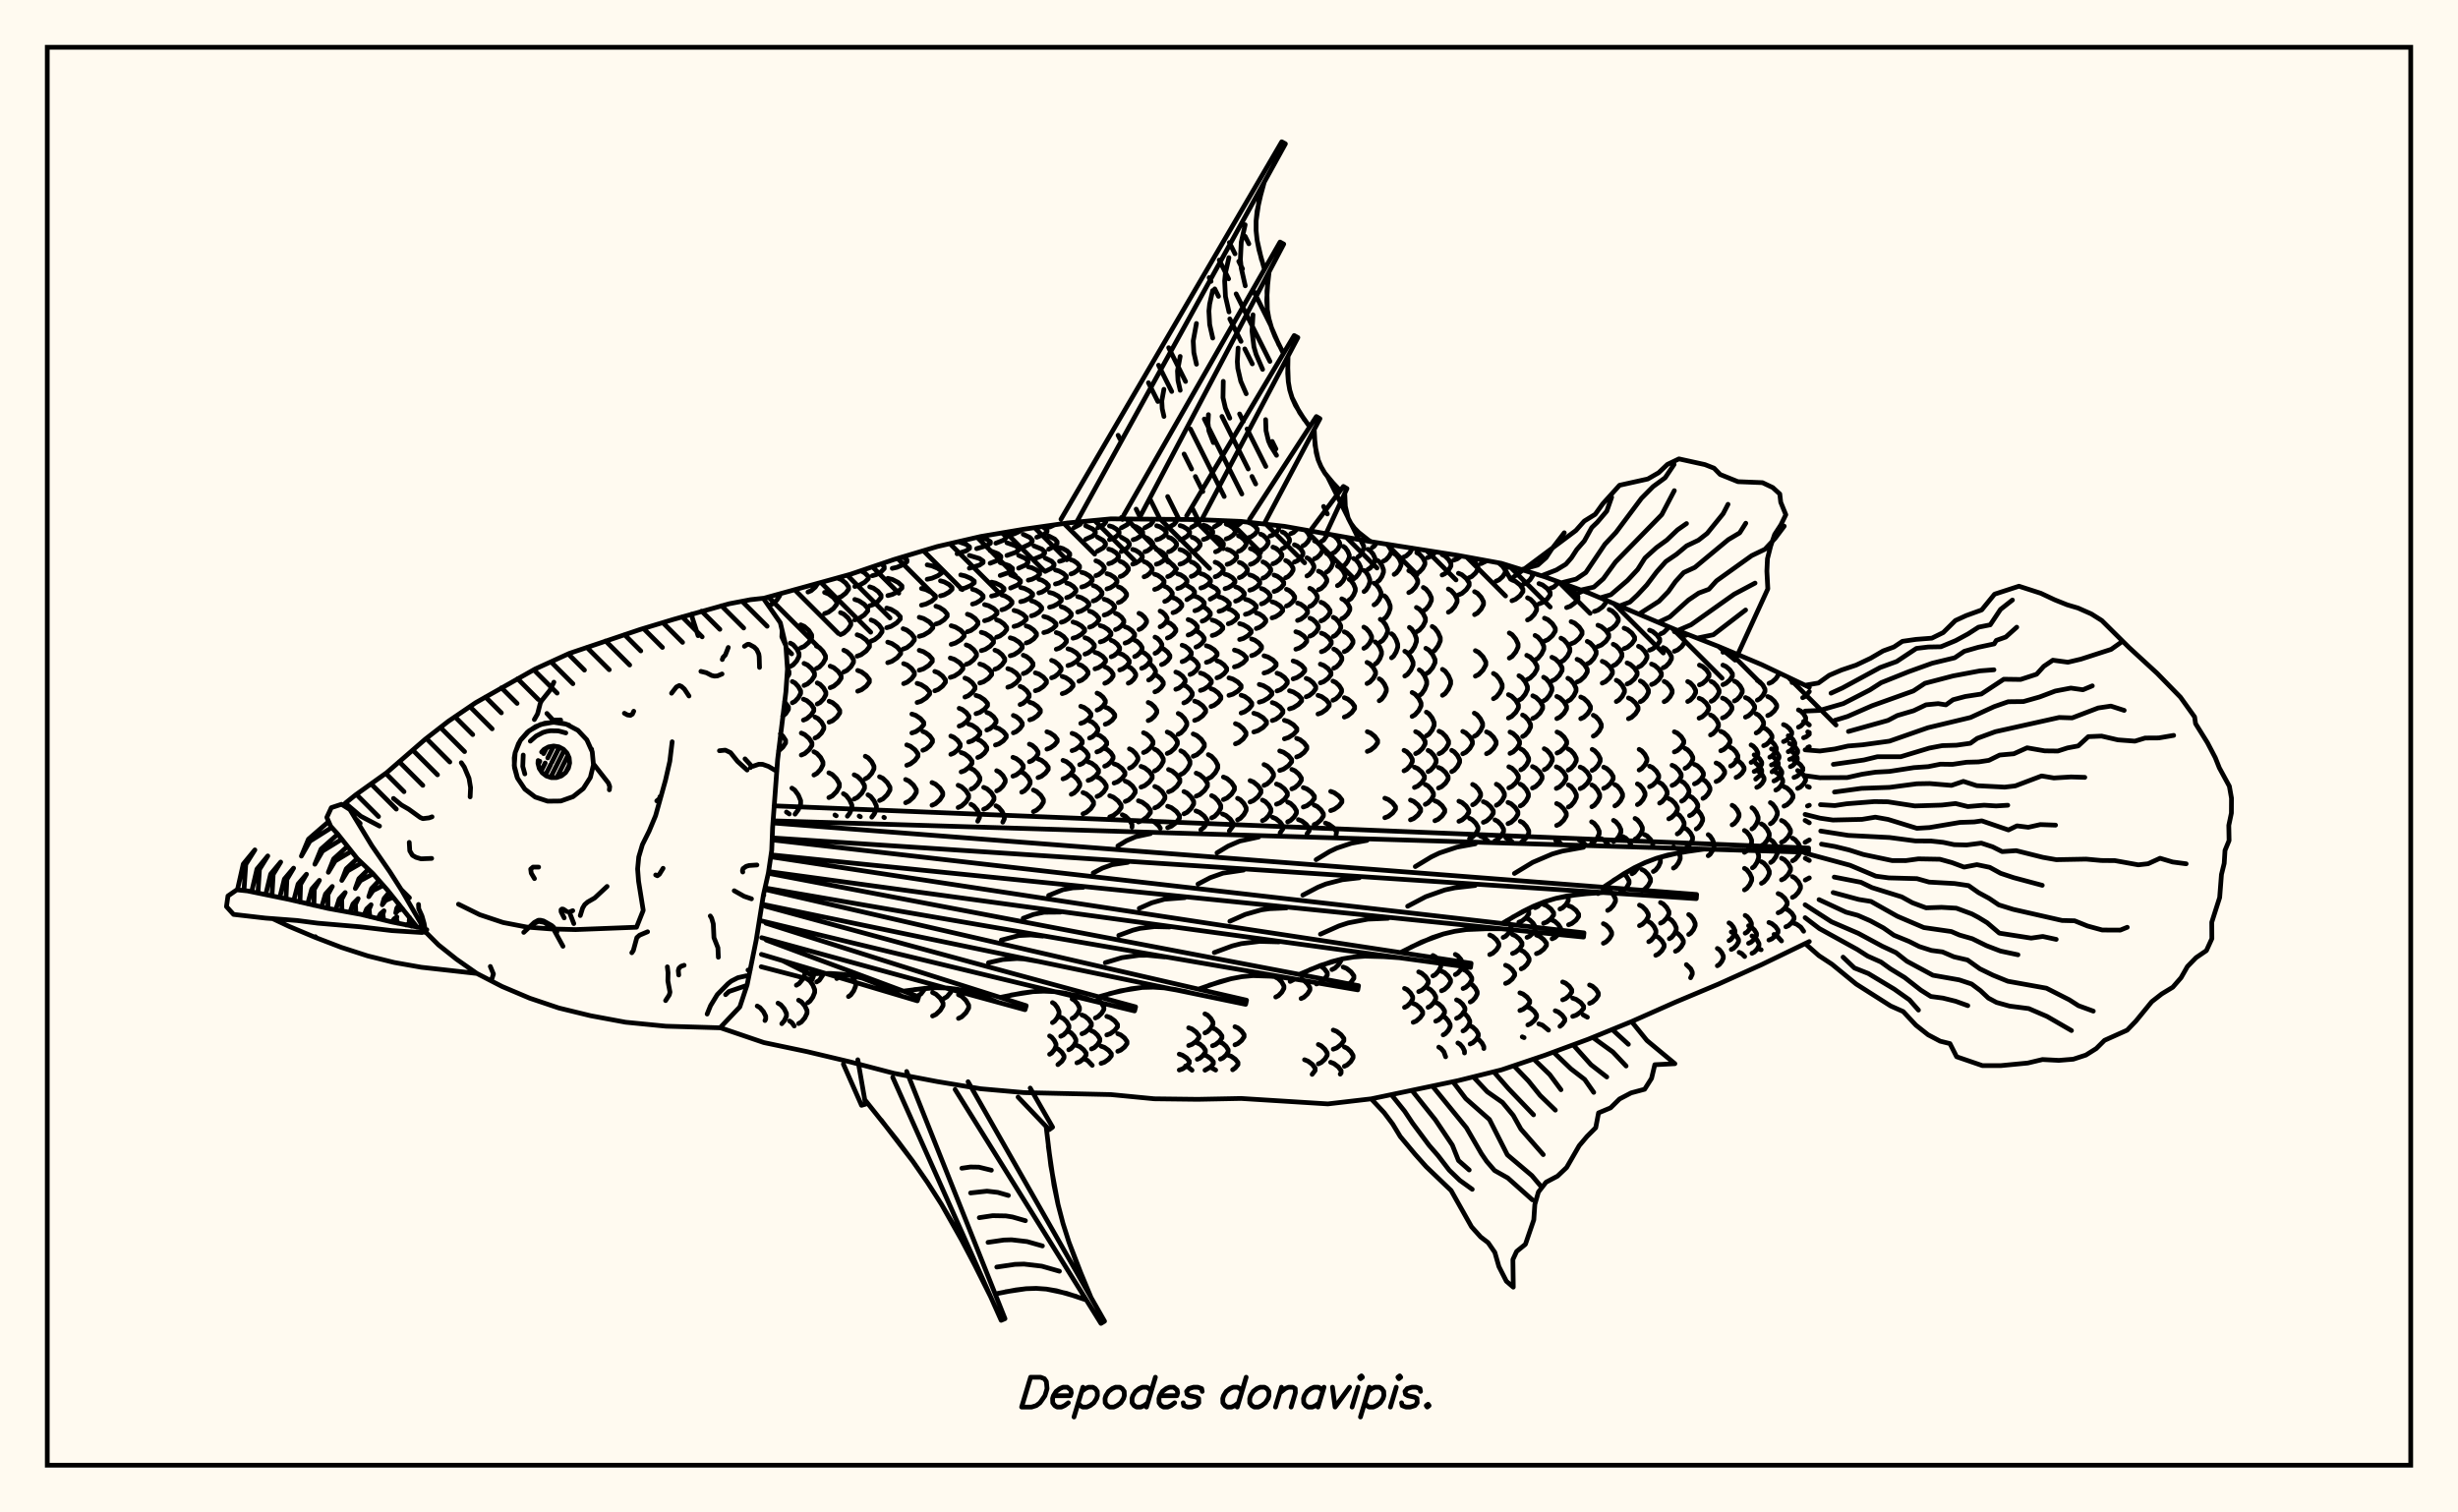 <svg xmlns="http://www.w3.org/2000/svg" width="520" height="320"><rect x="0" y="0" width="520" height="320" fill="floralwhite"/><rect x="10" y="10" width="500" height="300" stroke="black" stroke-width="1" fill="none"/><path stroke="black" stroke-width="1" fill="none" stroke-linecap="round" stroke-linejoin="round" d="
M 161.5 126.6 179.94 121.5 189.12 118.38 198.3 115.63 207.48 113.51 216.66 111.96 225.84 110.65 235.02 109.78 253.38 109.93 262.56 110.32 271.74 111.36 290.09 114.62 308.45 117.51 317.63 119.19 326.81 122.04 335.99 125.41 354.35 133.17 363.53 136.76 372.71 140.63 382.77 145.41 
M 382.77 199.21 372.71 204.08 363.53 208.22 354.35 212.07 345.17 216.14 335.99 219.88 326.81 223.27 317.63 226.36 308.45 228.64 290.09 232.49 280.91 233.56 262.56 232.41 253.38 232.59 244.2 232.48 235.02 231.59 216.66 231.17 207.48 230.36 198.3 228.84 189.12 227.09 179.94 224.69 170.77 222.51 161.59 220.58 152.34 217.43 
M 161.83 215.92 161.99 215.6 161.99 215 161.51 214.04 160.77 213.19 160.19 212.85 
M 161.46 189.63 161.59 189.42 
M 165.39 216.59 165.91 215.99 166.38 215.01 166.38 214.41 165.91 213.44 165.17 212.58 164.59 212.24 
M 168.03 217.08 167.51 216.35 167.03 216.02 
M 168.48 208.45 169.05 208.1 169.78 207.21 170.25 206.19 170.25 205.75 
M 168.95 216.56 169.53 216.23 170.26 215.37 170.73 214.39 170.73 213.79 170.26 212.81 169.53 211.95 168.95 211.62 
M 170.88 212.16 171.35 211.82 171.96 210.96 172.35 209.99 172.35 209.39 171.96 208.42 171.35 207.56 170.88 207.22 
M 162.6 128.14 163.36 127.81 164.33 126.98 164.95 126.04 164.95 125.64 
M 166.47 143.39 166.92 142.65 166.92 142.07 166.59 141.52 
M 165.58 151.54 166.24 150.97 166.8 150.1 166.8 149.57 165.98 148.48 
M 164.7 158.9 165.61 158.09 166.2 157.19 166.2 156.63 165.61 155.73 165.09 155.26 
M 166.98 172.22 166.38 171.81 
M 172.76 207.75 173.33 207.4 174.3 205.96 
M 167.19 141.01 167.79 140.67 168.55 139.82 169.04 138.84 169.04 138.24 168.55 137.27 167.79 136.41 167.19 136.07 
M 167.62 148.69 168.19 148.38 168.91 147.6 169.38 146.72 169.38 146.17 168.91 145.29 168.19 144.5 167.62 144.2 
M 168.19 172.26 168.89 171.31 169.38 170.12 169.38 169.39 168.89 168.21 168.13 167.16 167.53 166.75 
M 169.4 137.08 170.15 136.75 171.11 135.9 171.72 134.94 171.72 134.34 171.11 133.38 170.15 132.53 169.4 132.2 
M 170.1 145.03 170.81 144.71 171.72 143.9 172.31 142.98 172.31 142.41 171.72 141.49 170.81 140.68 170.1 140.36 
M 169.97 152.36 170.68 152.05 171.58 151.28 172.16 150.41 172.16 149.87 171.58 149 170.68 148.23 169.97 147.93 
M 169.52 159.75 170.24 159.44 171.17 158.63 171.77 157.71 171.77 157.15 171.17 156.23 170.24 155.42 169.52 155.1 
M 177.02 207.04 177.59 206.69 178.06 206.11 
M 170.93 125.26 171.61 124.97 172.48 124.22 173.02 123.4 
M 172.71 141.45 173.33 141.13 174.12 140.3 174.64 139.36 174.64 138.77 174.12 137.83 173.33 137 172.71 136.68 
M 172.89 148.95 173.48 148.65 174.23 147.87 174.71 146.99 174.71 146.45 174.23 145.57 173.48 144.79 172.89 144.49 
M 172.42 156.15 173.02 155.85 173.79 155.08 174.28 154.2 174.28 153.66 173.79 152.78 173.02 152.01 172.42 151.71 
M 172.19 163.98 172.81 163.64 173.6 162.79 174.1 161.82 174.1 161.22 173.6 160.25 172.81 159.39 172.19 159.05 
M 179.5 210.85 179.99 210.5 180.61 209.63 181.01 208.64 181.01 208.03 180.61 207.04 180.16 206.42 
M 174.44 129.83 175.26 129.52 176.32 128.74 177.01 127.86 177.01 127.31 176.32 126.43 175.26 125.65 174.44 125.34 
M 175.63 145.5 176.37 145.19 177.33 144.39 177.94 143.5 177.94 142.94 177.33 142.05 176.37 141.25 175.63 140.94 
M 175.4 152.79 176.13 152.49 177.05 151.72 177.65 150.84 177.65 150.3 177.05 149.43 176.13 148.66 175.4 148.36 
M 175.35 168.75 176.07 168.4 176.98 167.48 177.57 166.45 177.57 165.81 176.98 164.78 176.07 163.87 175.35 163.51 
M 176.91 172.6 176.63 172.43 
M 177.25 126.51 177.98 126.23 178.92 125.5 179.52 124.68 179.52 124.18 178.92 123.36 177.98 122.63 177.25 122.35 
M 177.82 134.27 178.52 133.95 179.41 133.14 179.99 132.23 179.99 131.66 179.41 130.75 178.52 129.94 177.82 129.62 
M 178.51 142.17 179.17 141.85 180.02 141.05 180.56 140.15 180.56 139.59 180.02 138.68 179.17 137.88 178.51 137.57 
M 179.27 172.69 179.74 172.08 180.22 171 180.22 170.33 179.74 169.25 179.01 168.3 178.43 167.93 
M 180.84 124.09 181.76 123.84 182.94 123.18 183.7 122.43 183.7 121.97 182.94 121.22 182.12 120.76 
M 180.84 131.15 181.72 130.85 182.85 130.1 183.58 129.25 183.58 128.72 182.85 127.87 181.72 127.12 180.84 126.83 
M 181.33 138.83 182.17 138.52 183.24 137.73 183.94 136.84 183.94 136.29 183.24 135.4 182.17 134.61 181.33 134.3 
M 181.45 146.24 182.25 145.94 183.26 145.18 183.92 144.31 183.92 143.78 183.26 142.91 182.25 142.15 181.45 141.85 
M 180.71 169.06 181.41 168.71 182.31 167.82 182.89 166.81 182.89 166.18 182.31 165.17 181.41 164.28 180.71 163.93 
M 182.01 172.8 181.76 172.66 
M 184.55 121.81 185.36 121.58 186.39 120.98 187.06 120.3 187.06 119.88 186.47 119.28 
M 183.99 128.17 184.77 127.9 185.76 127.2 186.4 126.41 186.4 125.92 185.76 125.13 184.77 124.43 183.99 124.16 
M 184.29 135.65 185.03 135.34 185.98 134.57 186.6 133.69 186.6 133.14 185.98 132.26 185.03 131.48 184.29 131.18 
M 183.06 164.78 183.65 164.45 184.41 163.62 184.89 162.68 184.89 162.1 184.41 161.15 183.65 160.32 183.06 160 
M 184.43 172.89 184.93 172.25 185.41 171.19 185.41 170.53 184.93 169.47 184.2 168.53 183.62 168.17 
M 188.76 120.25 189.76 120.03 191.05 119.48 191.87 118.85 191.87 118.46 191 117.82 
M 187.83 126.01 188.79 125.76 190.02 125.13 190.81 124.41 190.81 123.96 190.02 123.24 188.79 122.6 187.83 122.36 
M 187.59 132.81 188.51 132.53 189.69 131.8 190.45 130.98 190.45 130.47 189.69 129.65 188.51 128.93 187.59 128.65 
M 187.8 140.21 188.68 139.92 189.81 139.16 190.54 138.3 190.54 137.77 189.81 136.91 188.68 136.16 187.8 135.86 
M 186.07 169.37 186.78 169.03 187.69 168.15 188.28 167.16 188.28 166.55 187.69 165.56 186.78 164.68 186.07 164.34 
M 187.1 172.99 186.98 172.92 
M 191.06 137.33 191.83 137.04 192.8 136.29 193.43 135.44 193.43 134.91 192.8 134.06 191.83 133.31 191.06 133.02 
M 191.17 144.64 191.9 144.35 192.84 143.61 193.44 142.78 193.44 142.26 192.84 141.43 191.9 140.69 191.17 140.41 
M 194.24 210.65 194.83 210.3 195.74 209.1 
M 196.15 122.56 197.14 122.35 198.4 121.82 199.22 121.22 199.22 120.85 198.4 120.25 197.14 119.72 196.15 119.51 
M 194.94 128.04 195.89 127.8 197.11 127.19 197.89 126.49 197.89 126.06 197.11 125.37 195.89 124.75 194.94 124.51 
M 194.48 134.63 195.4 134.36 196.58 133.66 197.34 132.86 197.34 132.37 196.58 131.57 195.4 130.87 194.48 130.6 
M 194.47 141.8 195.36 141.51 196.5 140.78 197.23 139.95 197.23 139.44 196.5 138.61 195.36 137.88 194.47 137.59 
M 194.02 148.63 194.87 148.36 195.96 147.65 196.67 146.85 196.67 146.36 195.96 145.56 194.87 144.86 194.02 144.58 
M 192.91 155.08 193.72 154.81 194.75 154.11 195.42 153.33 195.42 152.84 194.75 152.05 193.72 151.35 192.91 151.08 
M 191.83 161.92 192.59 161.63 193.57 160.88 194.2 160.02 194.2 159.5 193.57 158.64 192.59 157.89 191.83 157.6 
M 191.59 169.84 192.32 169.5 193.25 168.65 193.85 167.68 193.85 167.08 193.25 166.11 192.32 165.26 191.59 164.92 
M 197.29 214.96 198 214.63 198.92 213.76 199.51 212.78 199.51 212.18 198.92 211.2 198 210.34 197.29 210 
M 202.48 117.17 204.41 116.54 205.11 116.02 205.11 115.7 204.41 115.18 202.75 114.6 
M 198.96 126.07 199.75 125.86 200.76 125.3 201.41 124.68 201.41 124.29 200.76 123.66 199.75 123.11 198.96 122.89 
M 198 132.03 198.76 131.78 199.75 131.12 200.38 130.38 200.38 129.92 199.75 129.17 198.76 128.52 198 128.26 
M 197.76 146.16 198.48 145.88 199.41 145.16 200.01 144.36 200.01 143.86 199.41 143.05 198.48 142.33 197.76 142.06 
M 195.23 158.74 195.89 158.47 196.73 157.78 197.27 156.99 197.27 156.5 196.73 155.72 195.89 155.03 195.23 154.76 
M 199.75 211.23 200.35 210.87 201.11 209.96 201.48 209.18 
M 206.61 116.08 208.75 115.45 209.52 114.94 209.52 114.62 208.75 114.1 207.18 113.58 
M 205.07 120.22 207.21 119.57 207.98 119.04 207.98 118.71 207.21 118.17 205.07 117.52 
M 203.25 124.61 204.17 124.41 205.35 123.89 206.11 123.31 206.11 122.95 205.35 122.36 204.17 121.85 203.25 121.64 
M 201.23 136.33 202.11 136.06 203.24 135.38 203.97 134.6 203.97 134.12 203.24 133.34 202.11 132.66 201.23 132.39 
M 201.04 143.32 201.9 143.04 203 142.33 203.7 141.52 203.7 141.02 203 140.21 201.9 139.5 201.04 139.22 
M 197.17 170.37 197.9 170.05 198.84 169.21 199.44 168.26 199.44 167.68 198.84 166.73 197.9 165.9 197.17 165.57 
M 202.77 215.47 203.47 215.13 204.36 214.26 204.93 213.27 204.93 212.66 204.36 211.68 203.47 210.8 202.77 210.46 
M 210.67 114.93 212.27 114.3 212.85 113.78 212.85 113.46 211.93 112.76 
M 209.47 119.17 211.13 118.53 211.73 118 211.73 117.68 211.13 117.16 209.47 116.52 
M 205.74 127.81 206.46 127.6 207.39 127.05 207.98 126.44 207.98 126.05 207.39 125.44 206.46 124.89 205.74 124.68 
M 204.66 133.66 205.38 133.41 206.29 132.77 206.88 132.04 206.88 131.58 206.29 130.85 205.38 130.21 204.66 129.95 
M 204.41 140.56 205.11 140.28 206 139.57 206.58 138.76 206.58 138.26 206 137.45 205.11 136.73 204.41 136.45 
M 204.14 147.48 204.82 147.21 205.69 146.51 206.26 145.72 206.26 145.23 205.69 144.44 204.82 143.75 204.14 143.47 
M 202.92 153.63 203.58 153.38 204.43 152.72 204.98 151.98 204.98 151.52 204.43 150.78 203.58 150.12 202.92 149.86 
M 201.15 159.6 201.79 159.33 202.61 158.66 203.13 157.9 203.13 157.43 202.61 156.67 201.79 155.99 201.15 155.73 
M 213.81 113.12 214.59 112.94 215.58 112.48 216.09 112.06 
M 213.02 117.52 214.86 116.87 215.52 116.35 215.52 116.02 214.86 115.49 213.02 114.84 
M 211.6 121.76 213.49 121.1 214.18 120.56 214.18 120.23 213.49 119.69 211.6 119.03 
M 209.77 126.12 210.62 125.92 211.7 125.41 212.4 124.83 212.4 124.47 211.7 123.88 210.62 123.37 209.77 123.17 
M 208.29 131.33 209.14 131.09 210.22 130.5 210.92 129.83 210.92 129.41 210.22 128.74 209.14 128.15 208.29 127.92 
M 207.6 137.66 208.43 137.4 209.49 136.72 210.18 135.96 210.18 135.48 209.49 134.72 208.43 134.04 207.6 133.78 
M 207.28 144.51 208.09 144.24 209.12 143.54 209.79 142.75 209.79 142.26 209.12 141.46 208.09 140.76 207.28 140.49 
M 206.48 151 207.27 150.73 208.27 150.06 208.92 149.3 208.92 148.83 208.27 148.07 207.27 147.4 206.48 147.14 
M 204.92 156.99 205.69 156.73 206.66 156.07 207.29 155.33 207.29 154.86 206.66 154.12 205.69 153.46 204.92 153.2 
M 203.34 163.32 204.08 163.04 205.02 162.33 205.63 161.52 205.63 161.02 205.02 160.21 204.08 159.5 203.34 159.22 
M 202.7 170.85 203.41 170.53 204.33 169.71 204.92 168.78 204.92 168.21 204.33 167.28 203.41 166.46 202.7 166.14 
M 216.47 115.78 217.86 115.12 218.37 114.58 218.37 114.25 217.86 113.71 216.47 113.05 
M 215.49 120.21 216.95 119.56 217.47 119.02 217.47 118.69 216.95 118.16 215.49 117.5 
M 213.79 124.42 215.32 123.75 215.88 123.2 215.88 122.86 215.32 122.31 213.79 121.63 
M 211.94 129.02 212.63 128.8 213.52 128.26 214.09 127.64 214.09 127.26 213.52 126.64 212.63 126.1 211.94 125.89 
M 210.83 134.82 211.52 134.57 212.4 133.93 212.97 133.2 212.97 132.75 212.4 132.03 211.52 131.39 210.83 131.14 
M 210.48 141.6 211.15 141.33 212 140.62 212.55 139.83 212.55 139.33 212 138.54 211.15 137.83 210.48 137.56 
M 208.77 154.46 209.4 154.2 210.2 153.56 210.72 152.83 210.72 152.37 210.2 151.64 209.4 150.99 208.77 150.74 
M 206.85 160.26 207.46 160.01 208.25 159.35 208.76 158.6 208.76 158.13 208.25 157.39 207.46 156.73 206.85 156.47 
M 205.45 166.96 206.05 166.67 206.81 165.91 207.3 165.06 207.3 164.53 206.81 163.67 206.05 162.92 205.45 162.62 
M 206.84 173.75 207.22 172.97 207.22 172.36 206.74 171.38 205.99 170.51 205.41 170.17 
M 219.33 113.67 220.93 113.01 221.51 112.48 221.51 112.14 220.55 111.41 
M 218.73 118.28 220.39 117.61 221 117.06 221 116.72 220.39 116.17 218.73 115.5 
M 217.54 122.75 218.31 122.56 219.3 122.07 219.94 121.52 219.94 121.17 219.3 120.62 218.31 120.13 217.54 119.94 
M 215.93 127.3 216.74 127.1 217.79 126.57 218.46 125.98 218.46 125.62 217.79 125.03 216.74 124.5 215.93 124.3 
M 214.52 132.54 215.35 132.31 216.42 131.72 217.11 131.05 217.11 130.64 216.42 129.97 215.35 129.38 214.52 129.15 
M 213.72 138.74 214.54 138.49 215.58 137.82 216.25 137.07 216.25 136.61 215.58 135.86 214.54 135.2 213.72 134.94 
M 213.21 145.4 213.99 145.14 214.98 144.45 215.62 143.68 215.62 143.2 214.98 142.42 213.99 141.74 213.21 141.47 
M 210.59 157.63 211.33 157.38 212.27 156.73 212.87 156 212.87 155.54 212.27 154.8 211.33 154.15 210.59 153.9 
M 208.1 171.22 208.8 170.91 209.7 170.1 210.28 169.19 210.28 168.62 209.7 167.71 208.8 166.9 208.1 166.59 
M 222.12 111.49 223.1 111.04 
M 221.85 116.21 223.16 115.53 223.64 114.97 223.64 114.63 223.16 114.07 221.85 113.39 
M 221.11 120.9 222.49 120.22 222.99 119.66 222.99 119.31 222.49 118.75 221.11 118.07 
M 219.77 125.46 220.43 125.26 221.26 124.76 221.8 124.19 221.8 123.83 221.26 123.26 220.43 122.75 219.77 122.56 
M 218.2 130.3 218.9 130.08 219.8 129.53 220.37 128.9 220.37 128.52 219.8 127.89 218.9 127.34 218.2 127.12 
M 217.1 136.04 217.8 135.79 218.69 135.17 219.27 134.46 219.27 134.02 218.69 133.31 217.8 132.68 217.1 132.44 
M 216.48 142.52 217.14 142.26 217.98 141.58 218.53 140.81 218.53 140.34 217.98 139.57 217.14 138.9 216.48 138.63 
M 215.81 149.07 216.42 148.81 217.21 148.14 217.72 147.38 217.72 146.91 217.21 146.16 216.42 145.49 215.81 145.22 
M 214.38 155.05 214.98 154.8 215.76 154.16 216.26 153.44 216.26 152.99 215.76 152.26 214.98 151.62 214.38 151.37 
M 210.85 167.33 211.43 167.04 212.18 166.3 212.66 165.46 212.66 164.94 212.18 164.09 211.43 163.35 210.85 163.06 
M 212.14 173.95 212.47 173.26 212.47 172.66 212 171.68 211.27 170.82 210.7 170.49 
M 224.14 118.76 224.84 118.56 225.74 118.06 226.31 117.49 226.31 117.13 225.74 116.56 224.84 116.06 224.14 115.86 
M 223.28 123.56 224.02 123.36 224.97 122.85 225.58 122.26 225.58 121.9 224.97 121.32 224.02 120.81 223.28 120.6 
M 222.04 128.47 222.84 128.25 223.86 127.71 224.52 127.1 224.52 126.72 223.86 126.11 222.84 125.57 222.04 125.35 
M 220.82 133.84 221.65 133.61 222.71 133.02 223.4 132.35 223.4 131.93 222.71 131.27 221.65 130.67 220.82 130.44 
M 219.03 146.14 219.79 145.89 220.75 145.23 221.38 144.48 221.38 144.02 220.75 143.27 219.79 142.61 219.03 142.36 
M 217.85 152.3 218.57 152.05 219.5 151.4 220.09 150.66 220.09 150.21 219.5 149.48 218.57 148.83 217.85 148.58 
M 214.29 164.22 214.99 163.95 215.89 163.25 216.47 162.47 216.47 161.98 215.89 161.19 214.99 160.5 214.29 160.23 
M 227.22 111.62 228.48 110.96 228.93 110.35 
M 226.56 121.44 227.15 121.23 227.9 120.71 228.38 120.12 228.38 119.76 227.9 119.17 227.15 118.64 226.56 118.44 
M 225.66 126.44 226.29 126.23 227.1 125.69 227.62 125.09 227.62 124.71 227.1 124.1 226.29 123.56 225.66 123.35 
M 224.52 131.66 225.2 131.44 226.07 130.87 226.63 130.22 226.63 129.82 226.07 129.18 225.2 128.61 224.52 128.38 
M 223.46 137.36 224.15 137.12 225.03 136.5 225.6 135.81 225.6 135.38 225.03 134.69 224.15 134.08 223.46 133.84 
M 222.47 143.41 223.12 143.16 223.94 142.52 224.48 141.79 224.48 141.34 223.94 140.62 223.12 139.97 222.47 139.72 
M 217.78 161.16 218.36 160.91 219.11 160.26 219.6 159.53 219.6 159.08 219.11 158.34 218.36 157.69 217.78 157.44 
M 216.15 167.61 216.72 167.33 217.46 166.59 217.93 165.76 217.93 165.24 217.46 164.41 216.72 163.67 216.15 163.39 
M 229.67 114.1 231.18 113.41 231.73 112.84 231.73 112.49 231.18 111.93 229.67 111.24 
M 228.84 124.2 229.55 123.99 230.47 123.45 231.06 122.84 231.06 122.45 230.47 121.84 229.55 121.3 228.84 121.09 
M 227.99 129.49 228.75 129.26 229.73 128.7 230.35 128.06 230.35 127.66 229.73 127.02 228.75 126.45 227.99 126.23 
M 227 135.03 227.79 134.8 228.8 134.2 229.46 133.53 229.46 133.11 228.8 132.44 227.79 131.85 227 131.61 
M 225.93 140.82 226.7 140.58 227.7 139.96 228.34 139.26 228.34 138.83 227.7 138.13 226.7 137.51 225.93 137.27 
M 224.72 146.76 225.45 146.51 226.39 145.88 227 145.16 227 144.72 226.39 144 225.45 143.37 224.72 143.12 
M 221.48 158.5 222.18 158.25 223.08 157.61 223.66 156.89 223.66 156.44 223.08 155.71 222.18 155.08 221.48 154.83 
M 219.6 164.52 220.3 164.26 221.18 163.57 221.76 162.79 221.76 162.3 221.18 161.52 220.3 160.84 219.6 160.57 
M 218.62 171.73 219.3 171.41 220.18 170.62 220.74 169.72 220.74 169.16 220.18 168.26 219.3 167.46 218.62 167.15 
M 232.25 111.67 233.49 111 233.94 110.45 233.94 110.11 233.76 109.9 
M 232.16 116.62 233.42 115.9 233.87 115.31 233.87 114.94 233.42 114.36 232.16 113.63 
M 231.84 121.79 232.41 121.58 233.14 121.03 233.61 120.42 233.61 120.03 233.14 119.42 232.41 118.87 231.84 118.66 
M 231.28 127.15 231.88 126.93 232.64 126.36 233.13 125.72 233.13 125.32 232.64 124.68 231.88 124.11 231.28 123.89 
M 230.5 132.69 231.13 132.46 231.93 131.87 232.45 131.21 232.45 130.79 231.93 130.13 231.13 129.54 230.5 129.31 
M 229.53 138.4 230.16 138.16 230.98 137.56 231.51 136.88 231.51 136.45 230.98 135.77 230.16 135.16 229.53 134.93 
M 228.26 144.13 228.87 143.89 229.66 143.27 230.17 142.57 230.17 142.14 229.66 141.45 228.87 140.83 228.26 140.59 
M 222.65 216.36 223.1 216.07 223.67 215.34 224.04 214.5 224.04 213.99 223.67 213.15 223.1 212.41 222.65 212.13 
M 222.05 223.06 222.48 222.8 223.04 222.12 223.4 221.36 223.4 220.88 223.04 220.12 222.48 219.44 222.05 219.18 
M 234.71 114.17 235.37 113.97 236.21 113.46 236.75 112.89 236.75 112.54 236.21 111.97 235.37 111.46 234.71 111.27 
M 234.55 119.27 235.22 119.06 236.07 118.52 236.62 117.92 236.62 117.54 236.07 116.93 235.22 116.39 234.55 116.18 
M 234.18 124.6 234.86 124.38 235.74 123.82 236.3 123.18 236.3 122.79 235.74 122.15 234.86 121.59 234.18 121.37 
M 233.59 130.14 234.29 129.91 235.2 129.33 235.78 128.66 235.78 128.25 235.2 127.59 234.29 127.01 233.59 126.78 
M 232.77 135.81 233.49 135.58 234.42 134.98 235.02 134.3 235.02 133.88 234.42 133.2 233.49 132.6 232.77 132.37 
M 231.65 141.51 232.36 141.28 233.28 140.67 233.88 139.98 233.88 139.55 233.28 138.87 232.36 138.26 231.65 138.02 
M 228.64 153.05 229.33 152.8 230.21 152.17 230.78 151.46 230.78 151.02 230.21 150.31 229.33 149.68 228.64 149.43 
M 226.8 158.82 227.5 158.57 228.38 157.94 228.95 157.22 228.95 156.77 228.38 156.05 227.5 155.41 226.8 155.16 
M 224.88 164.79 225.58 164.53 226.46 163.84 227.03 163.07 227.03 162.59 226.46 161.82 225.58 161.13 224.88 160.87 
M 224.4 219.25 224.96 218.98 225.68 218.28 226.14 217.49 226.14 217 225.68 216.2 224.96 215.5 224.4 215.23 
M 223.8 225.25 224.65 224.54 225.1 223.82 225.1 223.37 224.65 222.65 223.94 222.01 223.39 221.76 
M 237.23 111.68 238.47 111 238.91 110.45 238.91 110.1 238.67 109.8 
M 237.21 116.7 238.45 115.96 238.91 115.37 238.91 115 238.45 114.4 237.21 113.67 
M 236.99 121.98 237.54 121.76 238.25 121.2 238.71 120.57 238.71 120.18 238.25 119.55 237.54 118.99 236.99 118.78 
M 236.59 127.5 237.15 127.28 237.87 126.69 238.33 126.03 238.33 125.63 237.87 124.97 237.15 124.38 236.59 124.16 
M 235.98 133.21 236.55 132.98 237.28 132.38 237.75 131.7 237.75 131.28 237.28 130.6 236.55 130 235.98 129.76 
M 235.08 138.96 235.65 138.72 236.39 138.12 236.86 137.43 236.86 137.01 236.39 136.32 235.65 135.72 235.08 135.48 
M 233.72 144.57 234.29 144.33 235.02 143.72 235.48 143.04 235.48 142.61 235.02 141.92 234.29 141.32 233.72 141.08 
M 232.09 150.24 232.65 150 233.37 149.38 233.84 148.67 233.84 148.23 233.37 147.52 232.65 146.9 232.09 146.65 
M 230.5 156.16 231.07 155.92 231.79 155.29 232.26 154.57 232.26 154.13 231.79 153.41 231.07 152.78 230.5 152.54 
M 228.41 161.79 228.99 161.54 229.73 160.9 230.21 160.17 230.21 159.72 229.73 159 228.99 158.35 228.41 158.1 
M 226.63 168.06 227.21 167.78 227.95 167.06 228.44 166.24 228.44 165.74 227.95 164.92 227.21 164.2 226.63 163.92 
M 226.81 215.48 227.31 215.2 227.95 214.48 228.36 213.67 228.36 213.17 227.95 212.35 227.31 211.64 226.81 211.36 
M 226.1 222.11 226.58 221.85 227.21 221.18 227.61 220.42 227.61 219.95 227.21 219.19 226.58 218.52 226.1 218.26 
M 239.72 114.19 240.37 113.99 241.2 113.48 241.74 112.91 241.74 112.55 241.2 111.97 240.37 111.46 239.72 111.26 
M 239.62 119.36 240.27 119.15 241.11 118.61 241.66 117.99 241.66 117.61 241.11 116.99 240.27 116.45 239.62 116.24 
M 238.01 136.07 238.66 135.83 239.49 135.23 240.03 134.55 240.03 134.13 239.49 133.45 238.66 132.85 238.01 132.61 
M 236.88 141.75 237.53 141.51 238.36 140.91 238.89 140.22 238.89 139.8 238.36 139.11 237.53 138.5 236.88 138.27 
M 233.82 153.24 234.47 152.99 235.3 152.36 235.83 151.65 235.83 151.2 235.3 150.49 234.47 149.86 233.82 149.61 
M 232.05 159.09 232.72 158.83 233.58 158.19 234.13 157.47 234.13 157.02 233.58 156.29 232.72 155.65 232.05 155.4 
M 230.2 165.12 230.91 164.86 231.82 164.17 232.4 163.4 232.4 162.92 231.82 162.14 230.91 161.46 230.2 161.19 
M 229.11 172.19 229.83 171.88 230.75 171.1 231.34 170.21 231.34 169.66 230.75 168.77 229.83 167.99 229.11 167.69 
M 228.89 218.72 229.53 218.45 230.35 217.76 230.88 216.98 230.88 216.5 230.35 215.71 229.53 215.02 228.89 214.75 
M 227.82 224.87 228.45 224.62 229.25 223.98 229.77 223.26 229.77 222.81 229.25 222.09 228.45 221.45 227.82 221.2 
M 242.2 111.66 243.43 110.98 243.87 110.42 243.87 110.08 243.68 109.83 
M 242.22 116.73 242.77 116.53 243.47 116 243.92 115.39 243.92 115.02 243.47 114.42 242.77 113.89 242.22 113.68 
M 242.04 122.04 242.59 121.82 243.29 121.26 243.74 120.63 243.74 120.24 243.29 119.61 242.59 119.05 242.04 118.83 
M 240.96 133.19 241.47 132.95 242.13 132.36 242.56 131.68 242.56 131.26 242.13 130.59 241.47 129.99 240.96 129.76 
M 240.04 138.92 240.54 138.68 241.19 138.08 241.61 137.4 241.61 136.97 241.19 136.29 240.54 135.69 240.04 135.45 
M 238.69 144.55 239.2 144.32 239.85 143.71 240.27 143.02 240.27 142.59 239.85 141.9 239.2 141.29 238.69 141.05 
M 233.7 162.12 234.28 161.86 235.01 161.21 235.48 160.47 235.48 160.01 235.01 159.27 234.28 158.62 233.7 158.36 
M 232.08 168.52 232.71 168.24 233.51 167.52 234.03 166.7 234.03 166.2 233.51 165.38 232.71 164.66 232.08 164.38 
M 231.72 215.38 232.3 215.1 233.05 214.39 233.53 213.58 233.53 213.09 233.05 212.28 232.25 211.54 
M 230.91 221.93 231.48 221.67 232.2 221 232.67 220.25 232.67 219.78 232.2 219.03 231.48 218.36 230.91 218.1 
M 231.07 225.4 230.09 224.37 229.54 224.13 
M 244.7 114.19 245.35 113.99 246.18 113.48 246.72 112.9 246.72 112.54 246.18 111.96 245.35 111.44 244.7 111.24 
M 244.63 119.38 245.28 119.17 246.12 118.63 246.66 118.01 246.66 117.63 246.12 117.02 245.28 116.47 244.63 116.26 
M 244.27 124.71 244.91 124.49 245.73 123.93 246.26 123.29 246.26 122.9 245.73 122.27 244.91 121.71 244.27 121.49 
M 241.52 141.4 242.1 141.16 242.85 140.55 243.33 139.87 243.33 139.45 242.85 138.76 242.1 138.16 241.52 137.92 
M 235.69 165.68 236.43 165.41 237.37 164.7 237.98 163.9 237.98 163.4 237.37 162.6 236.43 161.89 235.69 161.61 
M 234.77 172.84 235.55 172.53 236.54 171.76 237.18 170.87 237.18 170.33 236.54 169.45 235.55 168.67 234.77 168.36 
M 234.15 218.97 234.88 218.71 235.82 218.02 236.42 217.25 236.42 216.77 235.82 215.99 234.88 215.31 234.15 215.04 
M 232.94 224.98 233.64 224.74 234.54 224.1 235.11 223.39 235.11 222.94 234.54 222.23 233.64 221.6 232.94 221.35 
M 247.15 111.63 248.37 110.94 248.82 110.38 248.7 109.88 
M 247.22 116.75 247.77 116.54 248.46 116.01 248.91 115.4 248.91 115.03 248.46 114.42 247.77 113.89 247.22 113.68 
M 247.03 122 247.57 121.79 248.26 121.24 248.71 120.62 248.71 120.24 248.26 119.62 247.57 119.07 247.03 118.86 
M 246.4 127.25 246.91 127.04 247.57 126.48 248 125.85 248 125.46 247.57 124.83 246.91 124.27 246.4 124.06 
M 245.43 132.61 245.9 132.38 246.52 131.81 246.91 131.15 246.91 130.75 246.52 130.1 245.9 129.52 245.43 129.29 
M 244.35 138.23 244.82 138 245.41 137.4 245.8 136.73 245.8 136.31 245.41 135.63 244.82 135.03 244.35 134.8 
M 243 143.88 243.46 143.64 244.06 143.03 244.45 142.34 244.45 141.91 244.06 141.22 243.46 140.61 243 140.37 
M 238.94 162.53 239.51 162.25 240.25 161.54 240.73 160.73 240.73 160.24 240.25 159.43 239.51 158.72 238.94 158.44 
M 238.05 169.57 238.73 169.28 239.59 168.53 240.15 167.68 240.15 167.16 239.59 166.31 238.73 165.57 238.05 165.27 
M 239.48 175 239.49 174.43 238.94 173.51 238.09 172.7 237.42 172.38 
M 236.47 222.43 237.1 222.18 237.9 221.53 238.42 220.8 238.42 220.35 237.9 219.61 237.1 218.97 236.47 218.71 
M 249.66 114.18 250.31 113.98 251.14 113.46 251.67 112.87 251.67 112.51 251.14 111.92 250.31 111.41 249.66 111.2 
M 249.62 119.37 250.27 119.16 251.11 118.62 251.64 118.01 251.64 117.63 251.11 117.02 250.27 116.48 249.62 116.27 
M 249.13 124.52 249.77 124.31 250.59 123.77 251.11 123.16 251.11 122.78 250.59 122.16 249.77 121.62 249.13 121.41 
M 248.15 129.63 248.75 129.42 249.52 128.86 250.01 128.24 250.01 127.85 249.52 127.22 248.75 126.67 248.15 126.46 
M 246.97 134.99 247.55 134.76 248.28 134.18 248.75 133.53 248.75 133.12 248.28 132.46 247.55 131.88 246.97 131.66 
M 245.73 140.61 246.29 140.38 247.02 139.77 247.49 139.09 247.49 138.67 247.02 137.98 246.29 137.38 245.73 137.14 
M 244.32 146.38 244.89 146.14 245.63 145.51 246.1 144.8 246.1 144.36 245.63 143.65 244.89 143.03 244.32 142.78 
M 242.91 152.46 243.5 152.2 244.24 151.53 244.73 150.77 244.73 150.3 244.24 149.55 243.5 148.88 242.91 148.62 
M 241.92 159.22 242.56 158.93 243.39 158.21 243.92 157.38 243.92 156.87 243.39 156.05 242.56 155.32 241.92 155.03 
M 241.39 166.54 242.15 166.24 243.12 165.48 243.75 164.61 243.75 164.08 243.12 163.21 242.15 162.45 241.39 162.15 
M 240.84 173.91 241.65 173.61 242.69 172.83 243.37 171.94 243.37 171.4 242.69 170.51 241.65 169.73 240.84 169.43 
M 252.07 111.58 253.28 110.88 253.72 110.31 253.71 109.95 
M 252.21 116.76 252.75 116.55 253.45 116.01 253.89 115.4 253.89 115.02 253.45 114.41 252.75 113.88 252.21 113.67 
M 252.01 121.96 252.56 121.75 253.26 121.22 253.71 120.61 253.71 120.24 253.26 119.63 252.56 119.1 252.01 118.89 
M 251.09 126.87 252.28 126.14 252.71 125.54 252.71 125.17 252.28 124.58 251.09 123.85 
M 244.26 163.12 244.85 162.8 245.61 162 246.1 161.09 246.1 160.53 245.61 159.62 244.85 158.82 244.26 158.5 
M 244.3 170.93 244.99 170.62 245.87 169.83 246.44 168.94 246.44 168.39 245.87 167.49 244.99 166.71 244.3 166.4 
M 245.47 175.23 245.15 174.73 244.28 173.95 243.6 173.64 
M 254.59 114.14 255.22 113.93 256.04 113.41 256.56 112.81 256.56 112.44 256.04 111.84 255.22 111.31 254.59 111.11 
M 254.05 124.41 254.7 124.2 255.54 123.67 256.08 123.08 256.08 122.71 255.54 122.11 254.7 121.58 254.05 121.38 
M 252.78 129.22 253.41 129.01 254.23 128.48 254.76 127.87 254.76 127.5 254.23 126.89 253.41 126.36 252.78 126.15 
M 251.36 134.36 251.99 134.14 252.78 133.57 253.3 132.93 253.3 132.53 252.78 131.88 251.99 131.31 251.36 131.09 
M 250.08 139.99 250.71 139.75 251.51 139.15 252.02 138.46 252.02 138.04 251.51 137.35 250.71 136.74 250.08 136.51 
M 248.75 145.84 249.39 145.6 250.2 144.96 250.72 144.25 250.72 143.8 250.2 143.08 249.39 142.45 248.75 142.2 
M 246.93 159.42 247.62 159.11 248.51 158.32 249.08 157.43 249.08 156.87 248.51 155.98 247.62 155.19 246.93 154.88 
M 247.21 167.53 247.98 167.21 248.96 166.38 249.6 165.45 249.6 164.88 248.96 163.95 247.98 163.13 247.21 162.81 
M 247.02 175.11 247.82 174.8 248.86 174.01 249.52 173.12 249.52 172.57 248.86 171.68 247.82 170.89 247.02 170.58 
M 256.9 111.47 258.08 110.75 258.51 110.15 
M 257.16 116.75 257.7 116.53 258.38 115.99 258.82 115.36 258.82 114.98 258.38 114.36 257.7 113.81 257.16 113.59 
M 257.07 122.03 257.62 121.82 258.33 121.28 258.79 120.68 258.79 120.3 258.33 119.7 257.62 119.16 257.07 118.95 
M 256.02 126.77 257.3 126.06 257.76 125.48 257.76 125.12 257.3 124.54 256.02 123.83 
M 254.32 131.43 254.88 131.22 255.59 130.68 256.05 130.06 256.05 129.68 255.59 129.07 254.88 128.53 254.32 128.32 
M 253.02 136.91 253.57 136.67 254.29 136.08 254.75 135.41 254.75 135 254.29 134.33 253.57 133.74 253.02 133.51 
M 251.76 142.7 252.33 142.46 253.05 141.84 253.52 141.13 253.52 140.7 253.05 139.99 252.33 139.37 251.76 139.13 
M 250.44 148.72 251.02 148.46 251.75 147.81 252.23 147.07 252.23 146.61 251.75 145.88 251.02 145.22 250.44 144.97 
M 249.26 155.35 249.84 155.05 250.59 154.28 251.07 153.42 251.07 152.88 250.59 152.02 249.84 151.25 249.26 150.95 
M 249.8 163.86 250.43 163.52 251.22 162.65 251.74 161.66 251.74 161.05 251.22 160.06 250.43 159.19 249.8 158.85 
M 250.47 172.19 251.13 171.87 251.98 171.05 252.53 170.12 252.53 169.55 251.98 168.62 251.13 167.8 250.47 167.48 
M 259.41 114.02 260.03 113.8 260.83 113.26 261.34 112.65 261.34 112.27 260.83 111.65 260.03 111.11 259.41 110.89 
M 259.6 119.41 260.25 119.2 261.08 118.64 261.61 118.01 261.61 117.63 261.08 117 260.25 116.44 259.6 116.23 
M 259.16 124.55 259.84 124.34 260.71 123.81 261.26 123.2 261.26 122.83 260.71 122.22 259.84 121.69 259.16 121.48 
M 257.89 129.34 258.6 129.13 259.49 128.6 260.07 128 260.07 127.62 259.49 127.02 258.6 126.49 257.89 126.28 
M 256.45 134.46 257.17 134.24 258.09 133.67 258.68 133.03 258.68 132.63 258.09 131.98 257.17 131.41 256.45 131.19 
M 255.22 140.14 255.94 139.9 256.88 139.29 257.48 138.6 257.48 138.17 256.88 137.48 255.94 136.87 255.22 136.63 
M 253.96 146.08 254.7 145.83 255.65 145.19 256.26 144.46 256.26 144.02 255.65 143.29 254.7 142.65 253.96 142.4 
M 252.73 152.42 253.48 152.14 254.44 151.43 255.06 150.63 255.06 150.13 254.44 149.33 253.48 148.62 252.73 148.34 
M 252.43 160.01 253.19 159.69 254.15 158.87 254.78 157.94 254.78 157.37 254.15 156.44 253.19 155.62 252.43 155.29 
M 253.06 168.45 253.82 168.12 254.8 167.27 255.44 166.31 255.44 165.72 254.8 164.76 253.82 163.91 253.06 163.58 
M 254.04 175.56 254.75 174.99 255.38 174.1 255.38 173.55 254.75 172.66 253.77 171.88 253 171.57 
M 251.47 221.21 252.17 220.96 253.05 220.31 253.63 219.57 253.63 219.11 253.05 218.37 252.17 217.71 251.47 217.46 
M 249.48 226.39 250.16 226.16 251.04 225.58 251.6 224.92 251.6 224.51 251.04 223.84 250.16 223.26 249.48 223.03 
M 261.57 111.19 262.08 110.98 262.79 110.35 
M 262 116.66 262.52 116.44 263.19 115.87 263.62 115.22 263.62 114.82 263.19 114.17 262.52 113.6 262 113.37 
M 262.18 122.21 262.73 121.99 263.43 121.43 263.88 120.8 263.88 120.41 263.43 119.77 262.73 119.21 262.18 118.99 
M 261.39 127.19 261.98 126.98 262.74 126.45 263.23 125.86 263.23 125.49 262.74 124.89 261.98 124.36 261.39 124.16 
M 259.85 131.98 260.48 131.77 261.28 131.22 261.8 130.6 261.8 130.21 261.28 129.59 260.48 129.04 259.85 128.82 
M 257.45 143.41 258.11 143.17 258.96 142.54 259.51 141.83 259.51 141.39 258.96 140.68 258.11 140.05 257.45 139.8 
M 256.19 149.48 256.86 149.22 257.72 148.57 258.28 147.83 258.28 147.37 257.72 146.62 256.86 145.97 256.19 145.71 
M 255.63 164.71 256.28 164.37 257.1 163.49 257.63 162.49 257.63 161.88 257.1 160.88 256.28 160.01 255.63 159.66 
M 256.33 173.04 256.95 172.73 257.74 171.91 258.26 170.98 258.26 170.41 257.74 169.48 256.95 168.66 256.33 168.34 
M 254.91 218.54 255.46 218.27 256.16 217.57 256.61 216.77 256.61 216.28 256.16 215.49 255.46 214.78 254.91 214.51 
M 253.29 224.12 253.84 223.89 254.54 223.29 255 222.61 255 222.19 254.54 221.51 253.84 220.91 253.29 220.68 
M 252.18 226.44 251.37 225.77 250.8 225.54 
M 264.1 113.78 264.71 113.56 265.49 112.99 265.99 112.36 265.99 111.96 265.49 111.32 264.71 110.76 264.1 110.54 
M 264.52 119.41 265.15 119.18 265.96 118.6 266.48 117.94 266.48 117.54 265.96 116.88 265.15 116.3 264.52 116.07 
M 264.4 124.87 265.08 124.65 265.95 124.09 266.51 123.45 266.51 123.06 265.95 122.42 265.08 121.86 264.4 121.64 
M 263.47 129.98 264.2 129.76 265.14 129.21 265.75 128.58 265.75 128.19 265.14 127.56 264.2 127.01 263.47 126.79 
M 262.25 135.3 263.03 135.08 264.03 134.49 264.68 133.83 264.68 133.42 264.03 132.76 263.03 132.18 262.25 131.95 
M 261.15 141.1 261.96 140.86 262.99 140.24 263.66 139.54 263.66 139.1 262.99 138.4 261.96 137.78 261.15 137.54 
M 259.99 147.12 260.82 146.87 261.88 146.22 262.56 145.49 262.56 145.04 261.88 144.31 260.82 143.67 259.99 143.42 
M 258.82 169.17 259.57 168.85 260.53 168.02 261.15 167.07 261.15 166.49 260.53 165.55 259.57 164.72 258.82 164.4 
M 260.07 175.79 260.87 174.74 260.87 174.19 260.28 173.31 259.36 172.54 258.64 172.23 
M 256.51 221.26 257.15 221.01 257.97 220.35 258.5 219.61 258.5 219.16 257.97 218.42 257.15 217.76 256.51 217.51 
M 254.92 226.43 256.14 225.72 256.69 225.05 256.69 224.64 256.14 223.97 255.28 223.38 254.6 223.15 
M 266.13 110.81 266.28 110.74 
M 266.71 116.45 267.22 116.22 267.86 115.62 268.28 114.95 268.28 114.53 267.86 113.85 267.22 113.25 266.71 113.02 
M 267.18 122.32 267.71 122.09 268.39 121.49 268.83 120.82 268.83 120.4 268.39 119.72 267.71 119.13 267.18 118.89 
M 266.86 127.77 267.44 127.55 268.2 126.98 268.68 126.34 268.68 125.95 268.2 125.31 267.44 124.74 266.86 124.52 
M 265.77 132.98 266.42 132.75 267.25 132.18 267.78 131.52 267.78 131.12 267.25 130.47 266.42 129.9 265.77 129.67 
M 264.77 138.72 265.45 138.48 266.32 137.86 266.88 137.17 266.88 136.74 266.32 136.05 265.45 135.43 264.77 135.19 
M 262.57 150.86 263.3 150.6 264.22 149.95 264.82 149.2 264.82 148.74 264.22 148 263.3 147.34 262.57 147.09 
M 261.36 157.38 262.08 157.09 262.99 156.35 263.59 155.51 263.59 154.99 262.99 154.15 262.08 153.4 261.36 153.11 
M 261.81 173.46 262.4 173.15 263.15 172.35 263.63 171.46 263.63 170.9 263.15 170 262.4 169.21 261.81 168.9 
M 258.19 224.08 258.72 223.84 259.4 223.22 259.83 222.52 259.83 222.09 259.4 221.4 258.72 220.78 258.19 220.54 
M 257.18 226.4 256.13 225.82 
M 268.67 113.42 269.26 113.19 270.02 112.61 270.51 111.95 270.51 111.54 270.25 111.19 
M 269.29 119.28 269.9 119.04 270.68 118.43 271.18 117.73 271.18 117.31 270.68 116.61 269.9 116 269.29 115.76 
M 269.54 125.14 270.2 124.9 271.04 124.3 271.58 123.62 271.58 123.19 271.04 122.51 270.2 121.91 269.54 121.67 
M 269.11 130.73 269.83 130.5 270.76 129.91 271.36 129.24 271.36 128.82 270.76 128.15 269.83 127.56 269.11 127.32 
M 267.41 142.4 268.23 142.15 269.29 141.52 269.97 140.8 269.97 140.35 269.29 139.63 268.23 139 267.41 138.75 
M 266.41 148.56 267.26 148.3 268.36 147.65 269.07 146.91 269.07 146.45 268.36 145.71 267.26 145.06 266.41 144.81 
M 265.25 154.87 266.11 154.6 267.22 153.91 267.93 153.13 267.93 152.64 267.22 151.86 266.11 151.17 265.25 150.9 
M 264.46 169.68 265.19 169.37 266.14 168.59 266.75 167.7 266.75 167.14 266.14 166.25 265.19 165.46 264.46 165.16 
M 261.26 221.06 261.88 220.8 262.68 220.13 263.19 219.38 263.19 218.91 262.68 218.16 261.88 217.49 261.26 217.23 
M 260.77 226.34 261.33 225.94 261.9 225.24 261.9 224.8 261.33 224.1 260.46 223.48 259.77 223.24 
M 271.28 116.09 271.77 115.85 272.39 115.23 272.8 114.53 272.8 114.1 272.39 113.4 271.77 112.79 271.28 112.55 
M 271.98 122.24 272.49 122 273.14 121.36 273.56 120.64 273.56 120.2 273.14 119.48 272.49 118.84 271.98 118.59 
M 272.16 128.22 272.71 127.98 273.43 127.36 273.89 126.66 273.89 126.23 273.43 125.53 272.71 124.92 272.16 124.68 
M 270.16 146.19 270.86 145.94 271.76 145.28 272.33 144.54 272.33 144.08 271.76 143.34 270.86 142.69 270.16 142.43 
M 269.16 152.45 269.88 152.19 270.81 151.53 271.4 150.78 271.4 150.32 270.81 149.57 269.88 148.91 269.16 148.65 
M 267.41 166.17 268.06 165.87 268.89 165.1 269.42 164.23 269.42 163.7 268.89 162.83 268.06 162.06 267.41 161.76 
M 267.08 173.63 267.66 173.34 268.4 172.58 268.87 171.72 268.87 171.19 268.4 170.33 267.66 169.57 267.08 169.28 
M 273.08 112.9 273.65 112.66 274.51 111.87 
M 273.84 118.92 274.42 118.67 275.17 118.03 275.64 117.31 275.64 116.87 275.17 116.14 274.42 115.51 273.84 115.26 
M 274.5 131.27 275.18 131.02 276.05 130.38 276.61 129.66 276.61 129.21 276.05 128.48 275.18 127.84 274.5 127.59 
M 274.14 137.36 274.88 137.11 275.83 136.47 276.44 135.74 276.44 135.29 275.83 134.56 274.88 133.91 274.14 133.66 
M 273.57 143.63 274.36 143.37 275.37 142.71 276.02 141.97 276.02 141.51 275.37 140.76 274.36 140.1 273.57 139.84 
M 272.8 149.98 273.62 149.72 274.68 149.05 275.36 148.3 275.36 147.83 274.68 147.08 273.62 146.41 272.8 146.15 
M 271.72 156.32 272.57 156.05 273.65 155.37 274.35 154.6 274.35 154.12 273.65 153.35 272.57 152.67 271.72 152.4 
M 270.73 163.01 271.54 162.73 272.58 162.01 273.25 161.19 273.25 160.69 272.58 159.88 271.54 159.16 270.73 158.88 
M 270.05 170.15 270.79 169.86 271.74 169.12 272.35 168.28 272.35 167.75 271.74 166.91 270.79 166.17 270.05 165.88 
M 270.81 176.21 271.42 175.34 271.42 174.82 270.84 173.97 269.94 173.23 269.24 172.93 
M 275.63 115.49 276.09 115.24 276.68 114.61 277.06 113.9 277.06 113.46 276.68 112.74 276.14 112.17 
M 276.49 121.86 276.96 121.6 277.57 120.93 277.96 120.17 277.96 119.71 277.57 118.95 276.96 118.28 276.49 118.02 
M 277.09 128.31 277.6 128.05 278.26 127.38 278.68 126.62 278.68 126.16 278.26 125.4 277.6 124.73 277.09 124.47 
M 277.13 134.59 277.7 134.33 278.43 133.67 278.9 132.92 278.9 132.46 278.43 131.71 277.7 131.05 277.13 130.8 
M 276.33 147.42 276.98 147.16 277.81 146.48 278.35 145.71 278.35 145.24 277.81 144.47 276.98 143.79 276.33 143.53 
M 274.31 160.15 275 159.88 275.88 159.2 276.46 158.42 276.46 157.94 275.88 157.17 275 156.48 274.31 156.22 
M 273.29 166.91 273.94 166.63 274.77 165.91 275.3 165.1 275.3 164.6 274.77 163.79 273.94 163.07 273.29 162.79 
M 272.41 173.88 273.01 173.6 273.77 172.87 274.27 172.05 274.27 171.54 273.77 170.71 273.01 169.98 272.41 169.7 
M 269.89 210.95 270.45 210.66 271.16 209.94 271.62 209.12 271.62 208.61 271.16 207.78 270.45 207.06 269.89 206.77 
M 278.08 118.23 278.62 117.97 279.31 117.31 279.76 116.57 279.76 116.11 279.31 115.36 278.62 114.7 278.08 114.44 
M 278.93 124.78 279.49 124.52 280.22 123.83 280.69 123.05 280.69 122.57 280.22 121.79 279.49 121.11 278.93 120.84 
M 279.46 131.37 280.07 131.1 280.86 130.41 281.37 129.63 281.37 129.15 280.86 128.38 280.07 127.69 279.46 127.42 
M 279.55 137.89 280.22 137.63 281.08 136.94 281.63 136.17 281.63 135.69 281.08 134.91 280.22 134.23 279.55 133.96 
M 279.33 144.48 280.05 144.21 280.97 143.52 281.57 142.74 281.57 142.25 280.97 141.47 280.05 140.79 279.33 140.52 
M 278.83 151.07 279.59 150.8 280.57 150.11 281.2 149.34 281.2 148.86 280.57 148.08 279.59 147.39 278.83 147.12 
M 275.72 170.75 276.48 170.47 277.44 169.75 278.06 168.94 278.06 168.44 277.44 167.63 276.48 166.92 275.72 166.64 
M 276.5 176.42 276.96 175.79 276.96 175.27 276.36 174.44 275.42 173.7 274.69 173.41 
M 272.94 207.65 273.9 207.15 
M 274.84 206.2 274.88 206.15 
M 279.6 114.51 280.03 114.26 280.87 113.04 
M 280.59 121.06 281.03 120.79 281.59 120.09 281.95 119.3 281.95 118.82 281.59 118.03 281.03 117.33 280.59 117.06 
M 282.07 134.66 282.57 134.39 283.22 133.68 283.64 132.88 283.64 132.39 283.22 131.59 282.57 130.88 282.07 130.61 
M 282.17 141.38 282.72 141.11 283.42 140.4 283.87 139.61 283.87 139.11 283.42 138.31 282.72 137.61 282.17 137.33 
M 281.99 148.16 282.58 147.89 283.33 147.18 283.82 146.38 283.82 145.89 283.33 145.09 282.58 144.38 281.99 144.11 
M 278.02 174.46 278.65 174.18 279.45 173.46 279.97 172.65 279.97 172.15 279.45 171.34 278.65 170.62 278.02 170.34 
M 275.25 211.27 275.85 210.99 276.62 210.28 277.12 209.47 277.12 208.97 276.62 208.17 275.85 207.45 275.25 207.18 
M 281.88 117.09 282.38 116.83 283.03 116.15 283.44 115.39 283.44 114.92 283.03 114.15 282.38 113.48 281.88 113.22 
M 282.94 123.91 283.45 123.62 284.12 122.9 284.54 122.09 284.54 121.58 284.12 120.77 283.45 120.05 282.94 119.77 
M 283.86 130.91 284.4 130.62 285.11 129.89 285.56 129.06 285.56 128.55 285.11 127.72 284.4 126.98 283.86 126.7 
M 284.39 137.87 284.98 137.58 285.74 136.85 286.23 136.03 286.23 135.52 285.74 134.69 284.98 133.96 284.39 133.68 
M 284.4 151.72 285.1 151.44 285.99 150.73 286.57 149.92 286.57 149.42 285.99 148.61 285.1 147.89 284.4 147.61 
M 281.51 171.51 282.27 171.23 283.25 170.53 283.88 169.72 283.88 169.23 283.25 168.43 282.27 167.72 281.51 167.44 
M 282.65 176.66 282.76 175.99 282.14 175.16 281.16 174.43 280.4 174.14 
M 278.5 208.19 279.24 207.91 280.18 207.17 280.79 206.33 280.79 205.81 280.18 204.98 279.3 204.29 
M 277.59 227.31 278.22 226.49 278.22 226 277.63 225.2 276.7 224.5 275.98 224.22 
M 284.19 119.73 284.59 119.45 285.11 118.74 285.45 117.92 285.45 117.42 285.11 116.61 284.59 115.89 284.19 115.61 
M 285.42 126.92 285.84 126.63 286.37 125.87 286.72 125.02 286.72 124.49 286.37 123.63 285.84 122.88 285.42 122.58 
M 281.78 205.14 282.4 204.84 283.2 204.07 283.71 203.21 283.71 202.95 
M 278.9 225.09 279.5 224.81 280.28 224.1 280.78 223.29 280.78 222.79 280.28 221.98 279.5 221.27 278.9 220.99 
M 286.36 122.42 286.85 122.13 287.46 121.38 287.86 120.54 287.86 120.03 287.46 119.19 286.85 118.44 286.36 118.16 
M 288.53 137.17 289.05 136.87 289.73 136.09 290.17 135.2 290.17 134.65 289.73 133.77 289.05 132.99 288.53 132.68 
M 289.2 144.62 289.78 144.32 290.52 143.54 291 142.66 291 142.11 290.52 141.23 289.78 140.45 289.2 140.15 
M 289.26 158.98 289.96 158.7 290.86 157.97 291.44 157.15 291.44 156.64 290.86 155.82 289.96 155.09 289.26 154.81 
M 284.15 208.83 284.88 208.54 285.82 207.81 286.42 206.98 286.42 206.46 285.82 205.63 284.88 204.89 284.15 204.61 
M 282.06 221.98 282.78 221.71 283.7 221 284.3 220.21 284.3 219.71 283.7 218.92 282.78 218.21 282.06 217.94 
M 283.53 227.26 283.72 227.01 283.72 226.52 283.13 225.73 282.21 225.03 281.5 224.75 
M 287.28 117.84 287.67 117.56 288.17 116.85 288.5 116.04 288.5 115.54 287.82 114.23 
M 288.57 125.16 288.97 124.86 289.47 124.08 289.79 123.2 289.79 122.65 289.47 121.77 288.97 121 288.57 120.69 
M 290.93 140.49 291.36 140.17 291.91 139.36 292.26 138.43 292.26 137.86 291.91 136.94 291.36 136.13 290.93 135.81 
M 291.78 148.26 292.26 147.95 292.88 147.14 293.28 146.23 293.28 145.66 292.88 144.75 292.26 143.94 291.78 143.62 
M 284.41 225.6 285 225.32 285.76 224.61 286.25 223.8 286.25 223.31 285.76 222.5 285 221.79 284.41 221.51 
M 289.4 120.47 289.88 120.18 290.49 119.44 290.88 118.6 290.88 118.09 290.49 117.25 289.88 116.51 289.4 116.22 
M 290.68 127.97 291.16 127.66 291.77 126.86 292.17 125.95 292.17 125.39 291.77 124.49 291.16 123.69 290.68 123.38 
M 292.01 135.83 292.51 135.51 293.14 134.67 293.55 133.72 293.55 133.14 293.14 132.19 292.51 131.36 292.01 131.03 
M 292.97 173.01 293.7 172.73 294.63 172.01 295.23 171.19 295.23 170.69 294.63 169.88 293.7 169.16 292.97 168.88 
M 290.31 115.83 290.72 115.56 291.27 114.81 
M 291.44 123.05 291.84 122.74 292.35 121.97 292.68 121.09 292.68 120.55 292.35 119.67 291.84 118.89 291.44 118.59 
M 292.85 130.89 293.25 130.56 293.76 129.72 294.1 128.77 294.1 128.18 293.76 127.23 293.25 126.39 292.85 126.06 
M 294.39 139.18 294.82 138.83 295.35 137.95 295.7 136.94 295.7 136.32 295.35 135.32 294.82 134.44 294.39 134.09 
M 297.03 163.09 297.6 162.79 298.32 162.04 298.79 161.18 298.79 160.65 298.32 159.8 297.6 159.04 297.03 158.75 
M 292.67 118.72 293.2 118.44 293.87 117.71 294.31 116.89 294.31 116.39 293.49 115.15 
M 297.19 143.04 297.76 142.68 298.47 141.77 298.94 140.73 298.94 140.09 298.47 139.06 297.76 138.15 297.19 137.79 
M 298.74 151.58 299.35 151.23 300.13 150.35 300.63 149.35 300.63 148.73 300.13 147.73 299.35 146.85 298.74 146.51 
M 299.48 159.45 300.12 159.13 300.96 158.33 301.49 157.41 301.49 156.84 300.96 155.93 300.12 155.12 299.48 154.8 
M 299.23 166.61 299.91 166.32 300.78 165.57 301.34 164.72 301.34 164.2 300.78 163.35 299.91 162.6 299.23 162.31 
M 298.39 173.46 299.08 173.18 299.97 172.45 300.54 171.62 300.54 171.11 299.97 170.29 299.08 169.56 298.39 169.28 
M 294.94 121.53 295.4 121.23 296 120.47 296.39 119.6 296.39 119.07 296 118.2 295.4 117.44 294.94 117.14 
M 298.17 138.11 298.65 137.75 299.26 136.81 299.65 135.75 299.65 135.1 299.26 134.04 298.65 133.11 298.17 132.74 
M 300.25 147.16 300.76 146.79 301.4 145.85 301.82 144.78 301.82 144.11 301.4 143.04 300.76 142.1 300.25 141.73 
M 301.76 155.68 302.29 155.34 302.97 154.47 303.4 153.48 303.4 152.87 302.97 151.89 302.29 151.01 301.76 150.67 
M 302.12 163.25 302.66 162.94 303.37 162.16 303.82 161.28 303.82 160.74 303.37 159.85 302.66 159.07 302.12 158.77 
M 301.52 170.19 302.07 169.9 302.79 169.17 303.25 168.34 303.25 167.83 302.79 167 302.07 166.27 301.52 165.98 
M 297.13 213.14 297.69 212.86 298.4 212.16 298.86 211.37 298.86 210.88 298.4 210.09 297.69 209.39 297.13 209.12 
M 296.88 117.91 297.49 117.63 298.28 116.92 298.79 115.98 
M 298.03 125.38 298.64 125.06 299.42 124.25 299.92 123.34 299.92 122.77 299.42 121.85 298.64 121.04 298.03 120.73 
M 299.65 133.69 300.26 133.34 301.05 132.44 301.55 131.42 301.55 130.79 301.05 129.77 300.26 128.87 299.65 128.52 
M 301.64 142.59 302.27 142.22 303.07 141.27 303.59 140.2 303.59 139.54 303.07 138.47 302.27 137.53 301.64 137.16 
M 304.43 159.47 305.08 159.14 305.91 158.32 306.45 157.38 306.45 156.8 305.91 155.86 305.08 155.03 304.43 154.71 
M 304.32 166.73 304.98 166.44 305.82 165.68 306.36 164.82 306.36 164.29 305.82 163.43 304.98 162.67 304.32 162.38 
M 303.56 173.65 304.23 173.36 305.08 172.63 305.64 171.8 305.64 171.29 305.08 170.46 304.23 169.72 303.56 169.44 
M 300.13 209.8 300.78 209.52 301.61 208.8 302.15 207.97 302.15 207.46 301.61 206.64 300.78 205.92 300.13 205.63 
M 298.97 216.3 299.61 216.03 300.43 215.33 300.97 214.55 300.97 214.06 300.43 213.27 299.61 212.58 298.97 212.31 
M 299.73 121.32 300.28 121.02 300.99 120.26 301.44 119.4 301.44 118.87 300.99 118.01 300.28 117.25 299.73 116.95 
M 301.11 129.23 301.66 128.9 302.36 128.04 302.81 127.06 302.81 126.46 302.36 125.49 301.66 124.63 301.11 124.29 
M 302.99 137.96 303.54 137.6 304.24 136.65 304.7 135.59 304.7 134.92 304.24 133.86 303.54 132.91 302.99 132.55 
M 305.16 147.11 305.72 146.74 306.43 145.78 306.89 144.7 306.89 144.03 306.43 142.95 305.72 141.99 305.16 141.62 
M 307.11 163.26 307.65 162.96 308.34 162.17 308.79 161.29 308.79 160.74 308.34 159.85 307.65 159.07 307.11 158.76 
M 303.14 206.48 303.67 206.19 304.35 205.44 304.79 204.58 304.79 204.05 304.35 203.2 303.67 202.45 303.14 202.16 
M 302.12 213.12 302.64 212.85 303.31 212.15 303.74 211.36 303.74 210.87 303.31 210.08 302.64 209.39 302.12 209.11 
M 301.98 118 302.68 117.72 303.75 116.76 
M 309.45 159.48 310.11 159.16 310.95 158.34 311.49 157.4 311.49 156.83 310.95 155.9 310.11 155.08 309.45 154.75 
M 308.64 173.77 309.31 173.48 310.17 172.74 310.72 171.9 310.72 171.38 310.17 170.54 309.31 169.8 308.64 169.51 
M 304.96 209.63 305.58 209.35 306.36 208.63 306.87 207.81 306.87 207.3 306.36 206.49 305.58 205.77 304.96 205.49 
M 303.73 216.06 304.33 215.79 305.1 215.1 305.6 214.32 305.6 213.84 305.1 213.06 304.33 212.37 303.73 212.1 
M 305.09 121.66 305.69 121.37 306.46 120.61 306.95 119.76 306.95 119.24 306.46 118.39 305.69 117.63 305.09 117.34 
M 306.41 129.53 307 129.19 307.76 128.34 308.25 127.37 308.25 126.77 307.76 125.8 307 124.95 306.41 124.62 
M 311.9 155.79 312.46 155.46 313.18 154.6 313.65 153.63 313.65 153.03 313.18 152.07 312.46 151.21 311.9 150.88 
M 311.54 170.28 312.08 169.98 312.78 169.23 313.23 168.38 313.23 167.86 312.78 167.01 312.08 166.26 311.54 165.97 
M 310.88 177.43 311.45 177.14 312.2 176.39 312.68 175.54 312.68 175.02 312.2 174.17 311.45 173.43 310.88 173.14 
M 307.88 206.2 308.39 205.91 309.04 205.16 309.45 204.32 309.45 203.81 309.04 202.97 308.39 202.22 307.88 201.93 
M 305.31 218.96 305.79 218.69 306.4 218.01 306.79 217.24 306.79 216.76 306.4 215.99 305.79 215.31 305.31 215.04 
M 305.83 223.59 305.45 222.52 304.85 221.83 304.38 221.55 
M 307.53 118.52 308.28 118.25 309.12 117.64 
M 308.54 125.87 309.27 125.56 310.2 124.76 310.81 123.86 310.81 123.3 310.2 122.4 309.27 121.6 308.54 121.29 
M 312.12 143.06 312.83 142.7 313.74 141.76 314.33 140.69 314.33 140.03 313.74 138.97 312.83 138.03 312.12 137.66 
M 314.48 159.47 315.14 159.15 315.97 158.35 316.51 157.44 316.51 156.88 315.97 155.97 315.14 155.16 314.48 154.85 
M 313.81 173.99 314.49 173.69 315.35 172.93 315.91 172.07 315.91 171.54 315.35 170.68 314.49 169.92 313.81 169.62 
M 314.73 177.89 313.87 177.18 313.17 176.89 
M 309.52 209.15 310.11 208.88 310.87 208.17 311.36 207.37 311.36 206.88 310.87 206.08 310.11 205.37 309.52 205.1 
M 308.14 215.45 308.71 215.18 309.44 214.5 309.91 213.74 309.91 213.26 309.44 212.49 308.71 211.81 308.14 211.55 
M 310.73 122.26 311.35 121.98 312.15 121.24 312.67 120.4 312.67 119.89 312.15 119.05 311.35 118.31 310.73 118.03 
M 311.95 130.04 312.56 129.71 313.34 128.86 313.84 127.91 313.84 127.31 313.34 126.36 312.56 125.51 311.95 125.18 
M 315.95 147.83 316.55 147.47 317.3 146.54 317.79 145.49 317.79 144.84 317.3 143.79 316.55 142.86 315.95 142.49 
M 316.56 170.38 317.1 170.07 317.81 169.3 318.26 168.42 318.26 167.87 317.81 167 317.1 166.22 316.56 165.92 
M 316.27 177.89 316.85 177.59 317.6 176.82 318.09 175.95 318.09 175.41 317.6 174.54 316.85 173.77 316.27 173.47 
M 311.04 212 311.51 211.73 312.12 211.06 312.51 210.3 312.51 209.83 312.12 209.06 311.51 208.39 311.04 208.13 
M 309.5 218.13 309.96 217.87 310.55 217.2 310.93 216.44 310.93 215.97 310.55 215.21 309.96 214.54 309.5 214.28 
M 309.82 222.78 309.82 222.37 309.45 221.61 308.87 220.93 308.42 220.67 
M 313.31 119.25 314.58 118.64 
M 319.12 151.92 319.8 151.58 320.67 150.72 321.23 149.75 321.23 149.14 320.67 148.17 319.8 147.31 319.12 146.97 
M 319.45 159.4 320.1 159.09 320.93 158.3 321.47 157.41 321.47 156.86 320.93 155.97 320.1 155.19 319.45 154.88 
M 319.2 166.7 319.85 166.39 320.68 165.62 321.22 164.74 321.22 164.19 320.68 163.31 319.85 162.53 319.2 162.23 
M 319.02 174.27 319.69 173.97 320.56 173.18 321.12 172.29 321.12 171.74 320.56 170.86 319.69 170.07 319.02 169.77 
M 319.89 178.09 319.3 177.59 318.6 177.3 
M 315.16 201.97 315.78 201.69 316.58 200.97 317.09 200.15 317.09 199.65 316.58 198.84 315.78 198.12 315.16 197.83 
M 311.01 220.88 311.57 220.62 312.28 219.96 312.74 219.2 312.74 218.73 312.28 217.98 311.57 217.31 311.01 217.05 
M 316.49 122.97 317.12 122.69 317.92 121.97 318.44 121.16 318.44 120.65 317.92 119.84 317.05 119.09 
M 319.3 139.24 319.9 138.88 320.66 137.95 321.16 136.9 321.16 136.25 320.66 135.2 319.9 134.28 319.3 133.92 
M 321.34 148.15 321.92 147.8 322.66 146.9 323.14 145.88 323.14 145.25 322.66 144.23 321.92 143.33 321.34 142.97 
M 322.11 155.83 322.65 155.52 323.35 154.73 323.8 153.83 323.8 153.28 323.35 152.38 322.65 151.59 322.11 151.28 
M 321.74 162.87 322.27 162.57 322.95 161.8 323.39 160.93 323.39 160.4 322.95 159.53 322.27 158.76 321.74 158.46 
M 321.62 170.52 322.17 170.21 322.88 169.41 323.34 168.5 323.34 167.94 322.88 167.03 322.17 166.23 321.62 165.91 
M 321.88 178.17 322.93 177.21 323.41 176.31 323.41 175.76 322.93 174.86 322.2 174.07 321.62 173.77 
M 318 198.34 318.54 198.07 319.23 197.35 319.68 196.54 319.68 196.04 318.79 194.77 
M 313.91 221.84 313.91 221.44 313.53 220.69 312.93 220.03 312.46 219.77 
M 319.14 120.03 319.72 119.84 
M 319.86 127.1 320.61 126.8 321.57 126.04 322.18 125.17 322.18 124.63 321.57 123.76 320.61 123 319.86 122.7 
M 322.99 143.83 323.69 143.47 324.59 142.57 325.17 141.55 325.17 140.92 324.59 139.9 323.69 139 322.99 138.65 
M 324.27 152.01 324.94 151.68 325.8 150.85 326.35 149.9 326.35 149.32 325.8 148.37 324.94 147.54 324.27 147.21 
M 324.2 166.73 324.85 166.42 325.69 165.63 326.23 164.74 326.23 164.19 325.69 163.29 324.85 162.5 324.2 162.19 
M 321.32 195.12 322 194.85 322.86 194.16 323.42 193.37 323.42 192.88 323.08 192.4 
M 319.98 201.73 320.62 201.46 321.45 200.76 321.98 199.97 321.98 199.48 321.45 198.69 320.62 198 319.98 197.73 
M 318.51 208.07 319.13 207.81 319.92 207.14 320.43 206.38 320.43 205.91 319.92 205.15 319.13 204.48 318.51 204.22 
M 322.22 123.65 322.86 123.38 323.67 122.68 324.2 121.89 324.06 121.19 
M 323.15 131.17 323.77 130.85 324.56 130.03 325.07 129.11 325.07 128.54 324.56 127.62 323.77 126.8 323.15 126.48 
M 324.75 139.63 325.35 139.28 326.11 138.37 326.6 137.35 326.6 136.72 326.11 135.69 325.35 134.79 324.75 134.44 
M 326.56 148.29 327.12 147.95 327.84 147.08 328.31 146.09 328.31 145.48 327.84 144.49 327.12 143.62 326.56 143.28 
M 326.69 162.85 327.24 162.55 327.94 161.78 328.39 160.9 328.39 160.36 327.94 159.48 327.24 158.71 326.69 158.41 
M 324.77 192.05 325.34 191.78 326.09 191.07 
M 323.05 198.33 323.61 198.06 324.33 197.37 324.8 196.58 324.8 196.1 324.33 195.31 323.61 194.62 323.05 194.35 
M 321.82 204.99 322.36 204.72 323.05 204.04 323.49 203.27 323.49 202.8 323.05 202.03 322.36 201.35 321.82 201.08 
M 325.57 127.77 326.33 127.47 327.31 126.73 327.94 125.88 327.94 125.35 327.31 124.51 326.33 123.76 325.57 123.47 
M 326.74 135.65 327.48 135.32 328.42 134.48 329.03 133.52 329.03 132.93 328.42 131.97 327.48 131.12 326.74 130.79 
M 328.31 144.07 329.01 143.73 329.9 142.86 330.47 141.87 330.47 141.26 329.9 140.27 329.01 139.4 328.31 139.06 
M 329.35 152.04 330.01 151.72 330.86 150.91 331.41 149.98 331.41 149.41 330.86 148.48 330.01 147.67 329.35 147.35 
M 329.4 159.33 330.06 159.03 330.9 158.25 331.44 157.37 331.44 156.83 330.9 155.95 330.06 155.18 329.4 154.88 
M 329.25 166.81 329.91 166.5 330.75 165.7 331.29 164.8 331.29 164.24 330.75 163.34 329.91 162.55 329.25 162.24 
M 329.31 174.65 329.97 174.34 330.81 173.53 331.36 172.61 331.36 172.05 330.81 171.13 329.97 170.32 329.31 170.01 
M 330.21 178.49 329.77 178.09 329.11 177.79 
M 326.55 195.34 327.23 195.07 328.11 194.38 328.68 193.6 328.68 193.11 328.11 192.33 327.23 191.64 326.55 191.37 
M 325.04 201.77 325.72 201.5 326.59 200.82 327.16 200.04 327.16 199.56 326.59 198.79 325.72 198.11 325.04 197.84 
M 321.54 213.8 322.2 213.55 323.06 212.9 323.61 212.16 323.61 211.7 323.06 210.97 322.2 210.31 321.54 210.06 
M 328.07 124.45 328.73 124.19 329.81 123.14 
M 330.23 140.02 330.84 139.68 331.61 138.81 332.11 137.82 332.11 137.22 331.61 136.23 330.84 135.36 330.23 135.02 
M 331.69 148.34 332.25 148.01 332.96 147.17 333.42 146.22 333.42 145.62 332.96 144.67 332.25 143.83 331.69 143.5 
M 331.76 162.94 332.31 162.63 333.02 161.86 333.47 160.98 333.47 160.43 333.02 159.55 332.31 158.77 331.76 158.47 
M 331.8 170.75 332.35 170.44 333.04 169.62 333.49 168.7 333.49 168.13 333.04 167.21 332.35 166.39 331.8 166.07 
M 330.02 192.33 330.58 192.06 331.31 191.37 331.77 190.58 331.77 190.1 331.46 189.57 
M 328.35 198.63 328.94 198.36 329.69 197.67 330.18 196.89 330.18 196.41 329.69 195.63 328.94 194.94 328.35 194.67 
M 323.22 216.85 323.81 216.59 324.58 215.94 325.07 215.19 325.07 214.73 324.58 213.98 323.81 213.32 323.22 213.07 
M 322.43 219.54 322.04 219.37 
M 331.42 128.55 332.19 128.27 333.18 127.54 333.82 126.72 333.82 126.21 333.18 125.38 332.19 124.66 331.42 124.37 
M 332.38 136.2 333.13 135.89 334.08 135.07 334.69 134.15 334.69 133.58 334.08 132.66 333.13 131.84 332.38 131.52 
M 333.63 144.3 334.33 143.97 335.22 143.14 335.8 142.19 335.8 141.6 335.22 140.65 334.33 139.81 333.63 139.49 
M 334.41 152.06 335.07 151.75 335.92 150.95 336.47 150.04 336.47 149.48 335.92 148.58 335.07 147.78 334.41 147.47 
M 334.29 166.85 334.94 166.54 335.78 165.74 336.32 164.85 336.32 164.29 335.78 163.39 334.94 162.6 334.29 162.29 
M 335.37 178.69 334.68 178.02 334.05 177.72 
M 331.84 195.66 332.52 195.39 333.41 194.69 333.97 193.9 333.97 193.4 333.41 192.61 332.52 191.91 331.84 191.64 
M 327.59 217.95 326.3 216.89 325.55 216.63 
M 334.08 125.41 334.91 125.01 
M 335.79 140.46 336.4 140.14 337.17 139.31 337.67 138.37 337.67 137.79 337.17 136.85 336.4 136.03 335.79 135.7 
M 337.07 155.75 337.61 155.45 338.31 154.68 338.76 153.81 338.76 153.27 338.31 152.4 337.61 151.63 337.07 151.33 
M 336.83 163 337.37 162.7 338.08 161.93 338.53 161.05 338.53 160.5 338.08 159.63 337.37 158.85 336.83 158.55 
M 336.76 170.69 337.3 170.38 337.98 169.57 338.42 168.67 338.42 168.1 337.98 167.19 337.3 166.39 336.76 166.08 
M 336.71 178.43 337.23 178.12 337.89 177.33 338.32 176.43 338.32 175.87 337.89 174.97 337.23 174.18 336.71 173.87 
M 330.59 211.54 331.21 211.28 332 210.62 332.51 209.88 332.51 209.42 332 208.67 331.21 208.01 330.59 207.76 
M 330.02 217.14 330.49 216.76 331.03 216 331.03 215.53 330.49 214.78 329.67 214.11 329.02 213.85 
M 337.3 129.37 338.06 129.1 339.04 128.39 339.67 127.59 339.67 127.1 339.49 126.87 
M 338.05 136.77 338.78 136.47 339.72 135.69 340.33 134.8 340.33 134.25 339.72 133.37 338.78 132.59 338.05 132.28 
M 338.96 144.53 339.65 144.22 340.54 143.41 341.11 142.51 341.11 141.94 340.54 141.03 339.65 140.23 338.96 139.92 
M 339.27 166.8 339.91 166.5 340.74 165.72 341.27 164.83 341.27 164.28 340.74 163.39 339.91 162.61 339.27 162.31 
M 340.35 178.88 339.37 177.74 338.76 177.44 
M 338.06 189.06 338.45 188.88 
M 339.16 188.32 339.99 187.18 
M 332.71 215.04 333.45 214.78 334.41 214.11 335.02 213.35 335.02 212.88 334.41 212.12 333.45 211.45 332.71 211.19 
M 340.43 133.24 341.05 132.95 341.85 132.21 342.36 131.37 342.36 130.85 341.85 130.01 341.05 129.26 340.43 128.97 
M 341.29 140.85 341.88 140.54 342.64 139.75 343.12 138.86 343.12 138.3 342.64 137.41 341.88 136.62 341.29 136.31 
M 341.94 148.43 342.49 148.12 343.2 147.34 343.66 146.45 343.66 145.9 343.2 145.02 342.49 144.23 341.94 143.93 
M 341.63 170.51 342.15 170.2 342.83 169.42 343.26 168.53 343.26 167.98 342.83 167.1 342.15 166.31 341.63 166.01 
M 341.35 178.04 341.85 177.73 342.5 176.96 342.91 176.07 342.91 175.53 342.5 174.65 341.85 173.87 341.35 173.57 
M 340.11 192.62 340.64 192.32 341.32 191.57 341.76 190.72 341.76 190.19 341.32 189.33 340.64 188.58 340.11 188.28 
M 339.2 199.57 339.76 199.29 340.49 198.57 340.95 197.76 340.95 197.25 340.49 196.43 339.76 195.71 339.2 195.43 
M 336.28 212.29 336.88 212.02 337.64 211.35 338.14 210.58 338.14 210.11 337.64 209.34 336.88 208.66 336.28 208.4 
M 335.82 215.22 334.94 214.73 
M 343.59 137.24 344.3 136.95 345.22 136.19 345.81 135.34 345.81 134.81 345.22 133.95 344.3 133.2 343.59 132.9 
M 344.22 144.72 344.9 144.41 345.77 143.64 346.34 142.76 346.34 142.22 345.77 141.34 344.9 140.57 344.22 140.26 
M 344.51 152.07 345.16 151.78 346 151.01 346.54 150.14 346.54 149.61 346 148.74 345.16 147.97 344.51 147.67 
M 345.17 179.06 344.68 178.09 343.91 177.32 343.32 177.01 
M 342.76 188.83 343.36 188.53 344.14 187.76 344.64 186.88 344.64 186.34 344.14 185.47 343.53 184.86 
M 346.63 141.13 347.21 140.83 347.94 140.07 348.42 139.2 348.42 138.66 347.94 137.8 347.21 137.03 346.63 136.74 
M 347.02 148.46 347.57 148.16 348.28 147.4 348.73 146.54 348.73 146 348.28 145.14 347.57 144.38 347.02 144.08 
M 346.77 162.92 347.3 162.62 347.98 161.86 348.41 161 348.41 160.47 347.98 159.61 347.3 158.85 346.77 158.55 
M 346.4 170.24 346.92 169.94 347.58 169.18 348.01 168.31 348.01 167.78 347.58 166.91 346.92 166.14 346.4 165.85 
M 345.9 177.55 346.4 177.26 347.03 176.49 347.45 175.63 347.45 175.09 347.03 174.23 346.4 173.46 345.9 173.16 
M 345.25 184.87 345.75 184.57 346.38 183.79 346.67 183.16 
M 348.96 137.57 349.65 137.28 350.54 136.54 351.12 135.71 351.12 135.19 350.54 134.36 349.65 133.62 348.96 133.33 
M 349.39 144.83 350.06 144.54 350.92 143.79 351.47 142.93 351.47 142.4 350.92 141.55 350.06 140.79 349.39 140.5 
M 348.97 166.45 349.59 166.15 350.39 165.4 350.91 164.54 350.91 164.01 350.39 163.15 349.59 162.39 348.97 162.1 
M 349.57 179.23 349.68 178.5 349.19 177.63 348.44 176.86 347.85 176.56 
M 347.34 188.45 347.93 188.14 348.69 187.36 349.17 186.48 349.17 185.93 348.69 185.05 347.93 184.27 347.34 183.97 
M 346.84 195.85 347.44 195.56 348.21 194.8 348.71 193.94 348.71 193.41 348.21 192.55 347.44 191.79 346.84 191.5 
M 351.36 134.09 351.95 133.82 352.69 133.1 353 132.59 
M 351.85 141.29 352.41 141 353.13 140.26 353.6 139.41 353.6 138.89 353.13 138.04 352.41 137.3 351.85 137.01 
M 352.06 148.46 352.6 148.17 353.3 147.42 353.75 146.58 353.75 146.05 353.3 145.21 352.6 144.46 352.06 144.17 
M 351.1 169.92 351.61 169.62 352.27 168.87 352.69 168.02 352.69 167.49 352.27 166.64 351.61 165.88 351.1 165.59 
M 349.77 184.39 350.25 184.09 350.87 183.31 351.26 182.43 351.26 181.89 351.05 181.42 
M 348.8 199.24 349.29 198.95 349.92 198.22 350.32 197.39 350.32 196.87 349.92 196.04 349.29 195.31 348.8 195.02 
M 354.22 137.8 354.91 137.51 355.78 136.79 356.34 135.97 356.34 135.47 355.78 134.65 354.91 133.92 354.22 133.64 
M 354.22 159.09 354.86 158.8 355.68 158.06 356.21 157.22 356.21 156.7 355.68 155.86 354.86 155.11 354.22 154.83 
M 353.73 166.18 354.35 165.89 355.14 165.15 355.66 164.31 355.66 163.79 355.14 162.95 354.35 162.2 353.73 161.91 
M 353.04 173.25 353.63 172.95 354.39 172.21 354.87 171.37 354.87 170.85 354.39 170.01 353.63 169.26 353.04 168.97 
M 351.29 195.32 351.86 195.03 352.59 194.27 353.07 193.41 353.07 192.87 352.59 192.01 351.86 191.25 351.29 190.96 
M 350.28 202.12 350.85 201.84 351.58 201.13 352.05 200.33 352.05 199.83 351.58 199.02 350.85 198.31 350.28 198.04 
M 356.69 134.4 357.05 134.23 
M 357.04 148.42 357.59 148.13 358.28 147.4 358.72 146.57 358.72 146.05 358.28 145.22 357.59 144.48 357.04 144.2 
M 356.47 162.57 357 162.28 357.68 161.54 358.12 160.71 358.12 160.2 357.68 159.36 357 158.63 356.47 158.34 
M 355.76 169.51 356.26 169.23 356.9 168.5 357.31 167.67 357.31 167.16 356.9 166.33 356.26 165.61 355.76 165.32 
M 354.83 176.44 355.3 176.15 355.89 175.41 356.28 174.58 356.28 174.06 355.89 173.22 355.3 172.49 354.83 172.2 
M 354.03 183.67 354.49 183.37 355.07 182.59 355.45 181.71 355.45 181.17 355.13 180.42 
M 354.34 179.41 354.03 179.21 
M 353.16 198.61 353.63 198.32 354.23 197.59 354.61 196.76 354.61 196.25 354.23 195.42 353.63 194.68 353.16 194.4 
M 359.52 144.9 360.17 144.62 361.01 143.89 361.55 143.07 361.55 142.56 361.01 141.74 360.17 141.01 359.52 140.72 
M 359.45 151.95 360.1 151.67 360.93 150.93 361.46 150.1 361.46 149.58 360.93 148.75 360.1 148.01 359.45 147.73 
M 358.47 165.85 359.08 165.57 359.86 164.86 360.36 164.05 360.36 163.54 359.86 162.73 359.08 162.01 358.47 161.73 
M 357.43 172.57 357.99 172.29 358.71 171.57 359.17 170.76 359.17 170.25 358.71 169.44 357.99 168.72 357.43 168.45 
M 356.46 179.5 356.95 179.23 357.63 178.48 358.07 177.63 358.07 177.1 357.63 176.25 356.95 175.5 356.41 175.21 
M 354.45 201.27 354.98 201 355.67 200.29 356.12 199.5 356.12 199.01 355.67 198.22 354.98 197.52 354.45 197.24 
M 362.01 148.38 362.54 148.1 363.23 147.36 363.68 146.54 363.68 146.02 363.23 145.19 362.54 144.46 362.01 144.18 
M 361.87 155.5 362.41 155.21 363.1 154.48 363.55 153.64 363.55 153.13 363.1 152.29 362.41 151.56 361.87 151.27 
M 360.27 168.92 360.74 168.65 361.36 167.96 361.75 167.18 361.75 166.7 361.36 165.91 360.74 165.22 360.27 164.95 
M 358.85 175.39 359.28 175.12 359.84 174.41 360.2 173.6 360.2 173.1 359.84 172.3 359.28 171.58 358.85 171.31 
M 357.25 197.71 357.69 197.42 358.26 196.69 358.62 195.86 358.62 195.35 358.26 194.52 357.69 193.79 357.25 193.5 
M 364.5 138.01 365.39 137.54 
M 364.49 144.86 365.14 144.58 365.96 143.86 366.5 143.05 366.5 142.54 365.96 141.73 365.14 141.01 364.49 140.72 
M 364.4 151.9 365.04 151.62 365.86 150.88 366.39 150.06 366.39 149.54 365.86 148.71 365.04 147.98 364.4 147.7 
M 364.04 158.85 364.67 158.57 365.47 157.86 365.99 157.05 365.99 156.55 365.47 155.74 364.67 155.02 364.04 154.74 
M 363.05 165.35 363.64 165.09 364.38 164.4 364.86 163.63 364.86 163.15 364.38 162.38 363.64 161.69 363.05 161.43 
M 366.93 148.31 367.46 148.03 368.14 147.3 368.58 146.47 368.58 145.96 368.14 145.13 367.46 144.4 366.93 144.11 
M 366.12 162.08 366.61 161.82 367.25 161.13 367.66 160.36 367.66 159.88 367.25 159.11 366.61 158.43 366.12 158.16 
M 361.38 181.05 361.78 180.75 362.29 179.97 362.62 179.1 362.62 178.55 362.29 177.67 361.78 176.9 361.38 176.59 
M 357.65 206.87 358.01 206.12 358.01 205.68 357.68 204.97 356.76 204.09 
M 369.26 151.73 369.88 151.45 370.68 150.73 371.2 149.91 371.2 149.41 370.68 148.59 369.88 147.87 369.26 147.59 
M 367.28 164.49 367.82 164.23 368.52 163.59 368.97 162.86 368.97 162.4 368.52 161.67 367.82 161.03 367.28 160.77 
M 371.77 148.13 372.29 147.85 372.96 147.13 373.39 146.31 373.39 145.8 372.96 144.99 372.29 144.26 371.77 143.98 
M 371.53 155.08 372.03 154.81 372.68 154.1 373.09 153.3 373.09 152.81 372.68 152.01 372.03 151.31 371.53 151.03 
M 370.45 161.31 370.91 161.06 371.5 160.42 371.88 159.69 371.88 159.24 371.5 158.51 370.91 157.87 370.45 157.61 
M 374.24 144.58 374.88 144.3 375.69 143.6 376.22 142.81 376.2 142.29 
M 373.97 151.4 374.58 151.12 375.36 150.42 375.87 149.63 375.87 149.14 375.36 148.35 374.58 147.65 373.97 147.37 
M 373.11 157.77 373.68 157.52 374.4 156.86 374.87 156.12 374.87 155.66 374.4 154.91 373.68 154.26 373.11 154 
M 371.1 163.23 371.61 162.99 372.28 162.38 372.7 161.68 372.7 161.25 372.28 160.56 371.61 159.94 371.1 159.71 
M 366.44 174.52 366.91 174.24 367.51 173.52 367.9 172.71 367.9 172.2 367.51 171.38 366.91 170.66 366.44 170.38 
M 374.41 160.2 374.86 159.96 375.42 159.35 375.79 158.66 375.79 158.23 375.42 157.54 374.86 156.93 374.41 156.7 
M 371.43 164.85 372.36 164.03 372.7 163.36 372.7 162.95 372.36 162.28 371.43 161.46 
M 365.78 199 366.19 198.75 366.7 198.09 367.04 197.36 367.04 196.9 366.7 196.16 366.19 195.51 365.78 195.26 
M 363.31 204.33 363.72 204.08 364.24 203.44 364.57 202.72 364.57 202.27 364.24 201.55 363.72 200.91 363.31 200.67 
M 379.12 144.41 379.88 144.04 
M 377.31 156.9 377.87 156.66 378.59 156.03 379.05 155.32 379.05 154.88 378.59 154.18 377.87 153.55 377.31 153.31 
M 374.76 161.85 375.28 161.62 375.94 161.02 376.36 160.35 376.36 159.94 375.94 159.27 375.28 158.68 374.76 158.45 
M 371.65 166.59 372.15 166.35 372.78 165.73 373.19 165.03 373.19 164.59 372.78 163.89 372.15 163.27 371.65 163.03 
M 369.04 180.34 369.53 180.03 370.16 179.22 370.56 178.31 370.56 177.74 370.16 176.83 369.53 176.02 369.04 175.71 
M 369.05 188.28 369.54 187.97 370.17 187.18 370.58 186.28 370.58 185.72 370.17 184.82 369.54 184.03 369.05 183.72 
M 366.26 200.88 366.75 200.63 367.39 199.99 367.8 199.26 367.8 198.8 367.39 198.07 366.75 197.43 366.26 197.18 
M 381.36 147.62 381.89 147.36 382.77 146.32 
M 380.47 153.85 380.97 153.61 381.59 152.97 382 152.25 382 151.81 381.59 151.09 380.97 150.45 380.47 150.2 
M 378.31 159.04 378.76 158.81 379.33 158.23 379.7 157.56 379.7 157.15 379.33 156.49 378.76 155.9 378.31 155.67 
M 374.88 163.3 375.85 162.49 376.2 161.83 376.2 161.42 375.85 160.76 374.88 159.95 
M 370.63 175.38 371.05 175.08 371.59 174.3 371.94 173.42 371.94 172.87 371.59 171.99 371.05 171.21 370.63 170.9 
M 370.74 183.61 371.16 183.29 371.7 182.45 372.04 181.51 372.04 180.92 371.7 179.98 371.16 179.15 370.74 178.82 
M 369.2 197.44 369.62 197.19 370.17 196.53 370.52 195.79 370.52 195.33 370.17 194.59 369.62 193.94 369.2 193.68 
M 381.56 156.09 382.14 155.86 382.77 155.34 
M 382.77 153.39 382.14 152.87 381.56 152.64 
M 378.6 160.67 379.15 160.45 379.85 159.87 380.3 159.21 380.3 158.8 379.85 158.14 379.15 157.56 378.6 157.33 
M 375.28 165.23 375.82 164.99 376.5 164.37 376.95 163.67 376.95 163.24 376.5 162.54 375.82 161.92 375.28 161.68 
M 372.62 178.94 373.16 178.63 373.84 177.82 374.29 176.91 374.29 176.34 373.84 175.43 373.16 174.63 372.62 174.31 
M 372.64 186.89 373.17 186.58 373.86 185.78 374.3 184.88 374.3 184.32 373.86 183.42 373.17 182.63 372.64 182.32 
M 369.92 199.58 370.47 199.32 371.16 198.68 371.6 197.94 371.6 197.49 371.16 196.76 370.47 196.11 369.92 195.86 
M 369.09 202.38 368.47 201.76 367.92 201.49 
M 382.43 158.15 382.77 157.99 
M 382.77 155 382.43 154.85 
M 378.77 162.2 379.24 161.97 379.84 161.39 380.23 160.74 380.23 160.33 379.84 159.67 379.24 159.09 378.77 158.87 
M 375.68 167.17 376.15 166.91 376.75 166.26 377.14 165.51 377.14 165.06 376.75 164.31 376.15 163.66 375.68 163.4 
M 374.53 174.29 375 173.99 375.61 173.21 376 172.33 376 171.79 375.61 170.91 375 170.13 374.53 169.82 
M 374.59 182.48 375.07 182.15 375.67 181.32 376.06 180.38 376.06 179.8 375.67 178.85 375.07 178.02 374.59 177.7 
M 370.64 201.7 371.12 201.45 371.73 200.81 372.12 200.09 372.12 199.64 371.73 198.91 371.12 198.27 370.64 198.02 
M 379.53 164.49 380.13 164.25 380.9 163.63 381.4 162.93 381.4 162.5 380.9 161.8 380.13 161.18 379.53 160.94 
M 377.42 170.56 378.03 170.28 378.81 169.56 379.31 168.75 379.31 168.24 378.81 167.43 378.03 166.72 377.42 166.44 
M 376.88 178.21 377.49 177.9 378.27 177.09 378.78 176.18 378.78 175.62 378.27 174.71 377.49 173.9 376.88 173.59 
M 376.89 186.16 377.5 185.85 378.29 185.05 378.79 184.15 378.79 183.59 378.29 182.69 377.5 181.89 376.89 181.58 
M 376.17 193.13 376.79 192.86 377.58 192.15 378.08 191.34 378.08 190.85 377.58 190.04 376.79 189.33 376.17 189.06 
M 374.22 198.89 374.84 198.64 375.64 197.99 376.15 197.26 376.15 196.8 375.64 196.07 374.84 195.42 374.22 195.17 
M 372.58 200.95 372.22 200.8 
M 380.3 166.81 380.84 166.55 381.53 165.89 381.98 165.15 381.98 164.69 381.53 163.95 380.84 163.29 380.3 163.03 
M 379.23 182.12 379.77 181.8 380.47 180.97 380.92 180.02 380.92 179.44 380.47 178.5 379.77 177.67 379.23 177.34 
M 379.2 189.86 379.74 189.56 380.45 188.79 380.9 187.93 380.9 187.4 380.45 186.53 379.74 185.77 379.2 185.47 
M 377.81 196.09 378.37 195.84 379.08 195.18 379.54 194.44 379.54 193.98 379.08 193.23 378.37 192.58 377.81 192.32 
M 376.89 199.08 375.87 197.95 375.31 197.7 
M 382.38 170.53 382.77 170.37 
M 382.77 166.56 382.38 166.4 
M 381.87 178.22 382.77 177.71 
M 382.77 174.09 381.87 173.58 
M 381.91 186.2 382.77 185.74 
M 382.77 182.06 381.91 181.6 
M 381.57 197.03 380.97 196.17 380.05 195.52 379.32 195.27 
M 224.45 109.86 271.16 30 271.93 30.43 227.76 110.47 
M 237.72 109.03 270.8 51.21 271.58 51.64 240.92 109.82 
M 251.04 109.14 273.79 70.99 274.57 71.42 254.22 109.97 
M 264.35 109.87 278.48 88.13 279.24 88.58 267.43 110.87 
M 277.51 111.85 284.2 102.92 284.96 103.37 280.5 112.97 
M 288.69 113.86 290.1 114.62 
M 267.46 38.53 266.33 42.64 265.73 46.74 265.73 48.79 265.95 50.84 266.35 52.89 267.5 56.99 
M 268.48 57.53 268.03 61.57 268.11 65.51 268.45 67.43 268.99 69.31 269.72 71.16 271.52 74.8 
M 272.49 75.35 272.42 79.01 272.55 80.78 272.85 82.51 273.36 84.17 274.96 87.31 277.07 90.3 
M 278.03 90.87 278.2 94.19 278.87 97.31 279.48 98.74 280.28 100.1 281.26 101.38 283.53 103.81 
M 284.49 104.39 284.61 107.12 285.21 109.61 285.78 110.72 286.53 111.73 287.45 112.66 289.6 114.36 
M 266.86 40.59 265.93 44.69 265.73 46.74 265.73 48.79 265.95 50.84 266.88 54.94 
M 263.42 47.55 262.59 51.24 262.41 54.93 262.6 56.78 263.44 60.47 
M 259.98 54.51 259.24 57.8 259.08 59.44 259.25 62.72 260 66 
M 256.54 61.48 255.9 64.35 255.75 65.79 255.91 68.66 256.56 71.53 
M 253.11 68.44 252.43 72.13 252.56 74.6 253.12 77.06 
M 249.67 75.41 249.1 78.48 249.21 80.53 249.68 82.58 
M 246.23 82.37 245.78 84.83 245.87 86.47 246.24 88.11 
M 268.22 59.55 267.98 63.55 268.11 65.51 268.45 67.43 268.99 69.31 270.58 72.99 
M 265.08 66.6 264.87 70.04 265.27 73.37 265.74 74.99 267.11 78.15 
M 261.93 73.64 261.76 76.52 261.86 77.93 262.49 80.67 263.64 83.31 
M 258.79 80.68 258.73 84.14 259.24 86.34 260.17 88.48 
M 255.65 87.73 255.55 89.49 255.75 91.19 256.69 93.64 
M 272.42 77.19 272.55 80.78 272.85 82.51 273.36 84.17 274.07 85.77 275.98 88.82 
M 267.75 88.78 267.83 91.12 268.36 93.31 268.82 94.35 270.06 96.34 
M 278.08 92.54 278.45 95.78 278.87 97.31 279.48 98.74 280.28 100.1 282.36 102.61 
M 163.76 170.5 382.62 179.43 382.59 180.32 163.54 173.67 
M 163.51 174.11 358.93 189.25 358.86 190.13 163.36 177.28 
M 163.35 177.7 335.1 197.37 335 198.26 163.12 180.87 
M 163.06 181.27 311.22 203.81 311.1 204.69 162.59 184.41 
M 162.53 184.76 287.4 208.55 287.24 209.43 161.84 187.87 
M 161.93 188.2 263.71 211.62 263.52 212.49 161.24 191.32 
M 161.98 191.76 240.24 213.03 240.02 213.89 161.19 194.86 
M 162.04 195.33 217.1 212.78 216.85 213.63 161.13 198.39 
M 162.09 198.89 194.35 210.9 194.07 211.75 161.08 201.92 
M 165.57 203.26 172.1 206.52 171.78 207.35 161.03 204.54 
M 360.48 179.65 355.35 180.38 350.4 181.6 348.04 182.5 345.75 183.59 343.53 184.86 339.2 187.72 
M 339.12 188.84 334.04 189.2 329.12 190.08 326.74 190.8 324.43 191.73 322.17 192.84 317.76 195.39 
M 317.64 196.5 312.63 196.51 310.17 196.68 307.75 197.04 305.38 197.6 300.77 199.3 296.28 201.53 
M 296.12 202.64 291.21 202.3 288.78 202.3 286.38 202.48 284.02 202.87 279.39 204.25 274.85 206.16 
M 274.65 207.26 269.84 206.58 265.09 206.42 262.75 206.64 260.42 207.08 258.11 207.7 253.53 209.28 
M 253.29 210.37 248.62 209.35 246.29 209.01 243.97 208.86 241.65 208.92 237.03 209.64 232.42 210.9 
M 232.14 211.98 227.63 210.63 223.09 209.81 220.8 209.71 218.51 209.81 216.21 210.11 211.59 211.03 
M 211.27 212.11 206.93 210.44 202.53 209.3 200.29 209.04 198.02 208.98 195.74 209.1 191.13 209.7 
M 190.77 210.76 186.67 208.6 182.44 206.96 180.25 206.43 178.02 206.11 175.74 205.96 171.1 206.02 
M 357.9 179.98 352.84 180.9 350.4 181.6 348.04 182.5 345.75 183.59 341.35 186.26 
M 335 179.26 330.53 180.07 328.38 180.69 324.26 182.45 320.38 184.8 
M 312.1 178.53 308.22 179.24 304.53 180.47 302.78 181.31 299.41 183.35 
M 289.19 177.81 285.9 178.41 282.78 179.45 281.29 180.16 278.43 181.89 
M 266.29 177.09 262.29 177.95 259.81 179.02 257.46 180.44 
M 243.38 176.37 240.26 177.04 238.32 177.87 236.49 178.98 
M 336.57 188.98 331.55 189.55 329.12 190.08 326.74 190.8 324.43 191.73 319.96 194.08 
M 312.07 187.35 307.76 187.84 305.66 188.29 301.63 189.72 297.79 191.74 
M 287.58 185.72 283.96 186.13 280.5 187.03 278.84 187.7 275.61 189.39 
M 263.08 184.09 258.75 184.73 256.04 185.69 253.44 187.05 
M 238.58 182.46 235.3 182.94 233.24 183.67 231.27 184.7 
M 315.13 196.47 310.17 196.68 307.75 197.04 305.38 197.6 303.05 198.36 298.52 200.38 
M 293.63 194.29 289.37 194.47 285.24 195.26 283.25 195.91 279.35 197.65 
M 272.14 192.1 268.57 192.26 266.82 192.51 263.44 193.47 260.18 194.92 
M 250.64 189.92 246.36 190.25 243.64 191.02 241.01 192.19 
M 229.15 187.74 226.96 187.84 224.85 188.24 221.84 189.46 
M 293.66 202.43 288.78 202.3 286.38 202.48 284.02 202.87 281.69 203.47 277.11 205.17 
M 270.55 199.28 266.52 199.17 262.59 199.65 260.67 200.14 256.89 201.54 
M 247.43 196.13 244.26 196.05 241.17 196.42 239.65 196.81 236.68 197.91 
M 224.32 192.98 220.86 193.01 218.63 193.48 216.46 194.29 
M 272.24 206.88 267.46 206.41 265.09 206.42 262.75 206.64 260.42 207.08 255.82 208.45 
M 246.42 202.47 242.76 202.11 240.94 202.12 237.36 202.62 233.83 203.68 
M 220.6 198.06 218.05 197.81 215.54 197.94 211.84 198.9 
M 250.96 209.82 246.29 209.01 243.97 208.86 241.65 208.92 239.34 209.19 234.72 210.23 
M 219.68 203.42 216.65 202.89 215.14 202.8 212.12 203.01 209.12 203.69 
M 229.89 211.27 225.36 210.13 223.09 209.81 220.8 209.71 218.51 209.81 213.9 210.53 
M 209.11 211.24 204.74 209.78 202.53 209.3 200.29 209.04 198.02 208.98 193.44 209.37 
M 217.94 230.21 222.68 238.48 221.96 239.01 215.38 232.12 
M 204.8 228.87 233.67 279.54 232.91 280 202.06 230.51 
M 191.81 226.7 212.61 279 211.8 279.35 188.86 227.94 
M 181.47 224.22 183.11 233.61 182.26 233.86 178.42 225.15 
M 221.31 238.32 222.31 246.64 223.83 254.83 224.88 258.85 226.14 262.81 227.58 266.73 230.79 274.47 
M 229.83 275.05 225.61 273.63 221.37 272.74 219.22 272.59 217.07 272.66 214.9 272.92 210.53 273.77 
M 209.5 274.21 204.56 264.36 199.17 254.8 196.22 250.19 193.1 245.69 189.81 241.28 182.95 232.67 
M 221.77 242.49 222.98 250.76 223.83 254.83 224.88 258.85 226.14 262.81 229.15 270.61 
M 227.72 274.3 223.5 273.09 221.37 272.74 219.22 272.59 217.07 272.66 212.72 273.31 
M 224.13 268.96 220.39 267.89 216.62 267.45 214.71 267.51 210.87 268.08 
M 220.53 263.61 217.29 262.69 214.01 262.31 212.36 262.36 209.02 262.85 
M 216.93 258.27 214.18 257.48 212.8 257.26 210 257.21 207.17 257.63 
M 213.33 252.93 211.08 252.28 208.8 252.02 205.33 252.4 
M 209.73 247.59 207.08 246.94 205.29 246.91 203.48 247.17 
M 207.06 269.27 201.95 259.53 199.17 254.8 196.22 250.19 193.1 245.69 186.41 236.96 
M 345.17 216.14 348.41 220.14 354.33 225.05 350.08 225.27 349.39 228.16 347.93 230.46 345.07 231.23 342.62 232.52 340.73 234.39 338.18 235.46 337.58 238.6 335.75 240.43 334.08 242.41 331.43 247.01 329.5 248.84 327.08 250.12 325.46 252.2 324.7 254.82 324.48 258.09 322.71 263.26 320.85 264.77 320.06 266.48 320.14 272.33 318.68 271.08 317.1 267.98 316.24 264.98 314.82 262.92 313.23 261.7 311.31 259.56 306.99 251.89 301.71 246.84 299.35 244.19 296.23 240.46 294.63 237.82 292.82 235.41 290.09 232.49 
M 341.06 217.81 344.49 220.95 
M 336.95 219.49 341.21 222.57 344.01 225.54 
M 332.8 221.06 336.58 225.27 339.92 227.86 
M 328.64 222.6 332.34 226.15 335.25 228.39 337.16 231.12 
M 324.45 224.06 327.84 227.34 330.23 230.56 
M 320.25 225.48 323.34 228.69 325.82 231.77 329.04 234.88 
M 316 226.76 319.13 230.34 324.43 235.87 
M 311.69 227.84 314.64 230.99 317.86 233.25 320.13 235.99 321.75 238.89 326.48 244.29 
M 307.38 228.87 310.09 232.44 315.1 236.86 318.89 244.34 324.07 248.72 325.95 250.95 
M 303.04 229.79 310.23 238.61 313.39 244.07 314.51 245.71 316.18 247.65 318.97 249.22 324.18 253.86 
M 298.7 230.71 303.65 236.92 307.25 242.28 308.55 245.54 310.82 247.54 
M 294.35 231.61 297.16 235.11 298.84 237.64 302.32 242.31 304.24 244.52 306.59 247.58 308.82 249.73 311.46 251.63 
M 381.88 144.99 384.7 144.51 386.99 142.87 389.58 141.76 392.65 140.73 395.75 139.26 398.38 137.72 400.66 136.89 402.46 135.69 405.32 135.28 408.69 135.02 411.09 133.84 413.67 131.29 415.93 130.25 419.23 129.05 421.96 125.71 427.12 124.03 431.73 125.52 434.69 126.91 437.34 127.97 439.6 128.64 442.43 129.89 444.65 131.29 450.36 136.95 456.35 142.45 461.28 147.5 464.28 151.69 464.48 153.1 466.99 157.13 468.65 160.3 469.51 162.46 471.63 166.35 472.08 168.88 472.06 172.02 471.51 174.63 471.57 177.84 470.71 179.92 470.54 182.67 469.96 185.02 469.58 189.89 467.91 195.12 467.93 198.59 466.78 201.12 464.58 202.62 462.76 204.49 461.41 206.86 459.66 208.87 457.32 210.29 455.21 211.94 451.84 216.06 450.01 217.96 445.22 220.11 443.47 221.85 441.27 223.23 438.61 224.1 435.57 224.35 432.1 224.17 428.99 224.91 423.26 225.46 419.4 225.46 413.93 223.58 412.52 220.8 410.45 220.29 407.9 218.94 405.32 216.9 402.63 214.02 399.98 212.84 392.68 208.2 387.56 204.01 384.79 202.19 381.88 199.63 
M 387.36 146.66 389.77 145.56 397.76 141.23 401.25 139.96 405.42 137.19 407.92 136.89 410.6 136.84 413.73 135.54 416.35 134.12 418.56 132.7 421.04 132.2 423.22 128.93 425.74 126.95 
M 381.88 150.45 384.94 150.31 389.97 148.86 395.57 145.98 397.97 144.44 403.82 142.1 408.77 140.32 413.53 139.17 415.56 137.8 418.47 136.96 421.88 136.23 422.33 135.49 424.33 134.78 426.65 132.7 
M 388.16 152.41 390.85 151.59 396.06 149.31 404.78 146.19 407.23 144.57 413.19 143.01 418.87 141.94 421.83 141.71 
M 391.05 154.76 399.41 152.42 401.38 151.39 404.84 150.37 407.46 149.12 410.03 148.87 411.67 149.13 413.17 148.05 415.77 147.36 419.15 146.84 423.91 143.71 427.46 143.76 430.86 142.65 432.36 140.99 434.29 139.68 437.48 140.11 440.22 139.46 446.62 137.39 448.74 135.89 
M 381.88 158.65 385.01 158.9 388.17 158.47 390.95 157.84 394.02 157.59 399.72 156.81 407.85 153.97 416.88 151.8 421.86 149.51 424.84 148.47 428.06 148.43 431.49 147.46 434.8 146.21 438.1 145.58 440.65 145.94 442.64 145.11 
M 387.85 161.72 394.3 160.8 397.16 160.11 402.09 160.11 408.15 158.28 410.89 157.76 413.91 157.67 416.84 157.26 418.29 156.22 422.13 154.81 435.63 151.8 438.37 151.89 443.88 149.79 446.57 149.39 449.38 150.3 
M 381.88 164.11 385.02 164.55 390.77 164.51 393.92 163.81 396.78 163.37 399.73 163.21 404.89 162.41 407.92 162.2 410.5 161.68 413.04 161.72 416.04 161.27 418.56 161.2 420.76 160.87 423.04 159.75 426.03 159.48 428.84 158.22 432.58 158.87 435.35 158.9 437.4 158.24 439.66 157.82 441.79 155.86 444.6 155.74 448.04 156.54 451.65 156.81 453.81 156.15 456.69 156.13 459.85 155.59 
M 388.09 167.58 393.81 166.8 399.74 166.59 405.52 165.83 408.2 165.78 412.84 166.17 415.36 165.32 418.19 166.23 424.1 166.54 426.34 166.28 431.92 164.17 434.5 164.6 438.13 164.38 441.05 164.47 
M 385.13 170.25 388.16 170.44 390.68 170.06 396.52 169.6 399.35 169.64 405.09 170.52 410.8 170.34 413.7 170.01 416.3 170.65 419.75 170.36 422.28 170.52 424.75 170.37 
M 381.88 172.31 385.07 173.11 387.76 173.5 393.9 173.36 396.73 172.89 399.43 173.37 405.53 175.25 408.19 175.09 414.64 174 417.67 173.9 419.25 173.67 424.9 175.6 426.7 174.73 429.1 175.03 431.64 174.46 434.86 174.58 
M 385.18 175.83 391.02 176.75 399.77 177.2 405.2 177.92 408.52 177.94 411.09 178.22 413.41 178.71 416.04 178.78 419.15 178.38 421.55 179.17 423.56 180.18 426.53 179.98 432.17 181.39 435.02 181.89 441.33 181.77 444.53 182.06 447.43 182.09 452.36 182.98 454.43 182.75 456.97 181.59 459.63 182.38 462.49 182.76 
M 385.34 178.6 388.19 179.1 391.21 179.84 394.2 180.79 400.31 182.08 403.14 182.09 405.84 181.72 410.39 181.8 412.96 182.51 415.51 183.46 418.22 182.94 420.94 183.51 423.24 184.77 426 185.69 432.05 187.31 
M 381.88 180.5 391.38 183.07 396.84 185.37 399.58 185.74 405.53 185.9 408.11 186.63 413.49 186.93 416.45 187.37 418.57 188.86 420.82 190.08 422.85 191.45 425.9 192.4 436.24 194.75 438.89 194.82 441.62 195.92 444.74 196.77 448.55 196.79 450.03 196.19 
M 388.04 185.57 393.68 186.67 396.03 187.8 402.32 189.76 404.57 191 407.47 192.08 410.75 191.97 413.87 192.15 417.17 193.37 418.54 194.1 420.38 195.22 422.97 197.43 429.7 198.48 432.15 198.13 435 198.75 
M 387.81 188.84 393.25 190.31 395.81 190.72 401.39 193.86 406.99 196.25 412.81 197.09 414.53 197.83 417.24 198.61 420.26 200.09 423.21 201.22 426.91 202.01 
M 384.82 190.34 390.52 192.99 393.01 193.66 395.69 194.83 398.46 196.33 400.66 197.87 403.87 199.18 406.04 200.27 408.6 201.09 410.94 201.4 413.36 202.44 416.23 203.11 418.87 204.99 421.63 206.33 424.77 207.61 432.93 209.08 437.76 211.53 439.71 212.78 442.85 213.93 
M 381.88 191.43 387.48 195.04 393.13 197.47 398.18 200.19 401.1 201.55 403.42 203.38 408.92 206.34 414.48 207.32 417.1 208.19 418.97 209.59 420.65 211.17 422.37 212.09 425.12 212.86 429.19 213.39 433.05 215.05 438.23 218.04 
M 381.88 194.16 384.91 196.47 392.93 200.89 395.1 202.28 397.93 203.54 399.9 204.96 402.94 206.82 406.36 209.49 408.48 210.83 411.03 211.17 413.72 211.84 416.3 212.77 
M 389.91 202.51 392.31 204.8 395.25 205.97 400.73 209.27 403.95 211.55 405.86 213.71 
M 317.63 119.19 319.58 122.55 333.39 112.24 335.16 110.25 337.48 108.81 339.05 106.62 342.62 102.67 348.6 101.34 350.89 100.02 352.75 98.26 355.19 97.09 360.69 98.3 362.62 99.06 363.91 100.39 367.68 101.91 372.86 102.12 375.03 103.15 376.52 104.51 376.72 106.26 377.8 108.9 376.74 111.07 375.43 113.08 374.58 115.57 373.91 118.22 373.79 120.84 373.99 124.59 367.08 139.67 363.53 136.76 
M 321.87 120.51 325.31 119.56 327.08 117.99 328.2 116.27 330.93 112.72 
M 326.11 121.82 329.27 120.59 331.27 119.37 332.45 118.01 333.57 116.28 335.17 114.45 336.75 111.61 337.91 110.5 339.92 108.14 340.95 105.2 
M 330.29 123.31 333.44 122.52 335.48 121.14 339.53 115.14 341.87 112.64 347.25 105.44 349.72 102.95 352.27 101.08 354.16 98.26 
M 334.45 124.84 337.18 124.22 339.18 122.46 341.78 118.89 351.55 108.89 354.21 103.81 
M 338.57 126.48 340.78 125.83 344.31 122.8 346.46 120.49 348 118.06 350.43 115.86 352.63 114.26 354.89 112.1 356.79 110.77 
M 342.67 128.19 344.81 127.38 346.38 125.91 348.38 123.77 350.47 121 352.41 118.81 354.68 117.27 356.81 115.49 359.32 114.29 361.16 112.85 364.54 108.68 365.57 106.7 
M 346.76 129.91 350.97 127.21 352.95 125.16 354.45 123.05 356.19 121.14 358.55 120.05 365.62 114.18 368.04 112.74 369.33 110.7 
M 350.84 131.66 353.24 130.53 357.18 126.97 359.39 125.47 361.53 124.67 363.13 122.89 370.58 117.56 373.38 116.21 375.54 113.89 377.46 111.32 
M 354.92 133.4 357.74 132.19 366.87 125.72 371.29 123.37 
M 359.05 135.01 362.47 134.3 369.29 129.06 
M 72.64 170.42 73.11 169.88 75.22 168.19 81.78 163.5 89.96 156.4 94.87 152.59 100.62 148.68 113.2 141.55 120.45 138.24 135.47 133.17 142.51 131.04 154.27 127.74 158.76 126.88 161.48 126.58 165.08 131.76 166.26 136.71 166.59 141.57 166.26 146.37 164.51 160.69 163.45 175.08 163.26 179.9 162.56 184.66 161.5 189.38 159.98 198.89 158.06 208.36 156.51 213.04 152.32 217.46 140.87 217.12 132.35 216.28 124.92 214.9 118.23 213.27 112.08 211.2 106.2 208.71 100.88 205.96 96.56 202.94 92.75 199.91 89.55 196.7 
M 142.2 156.94 141.7 161.08 140.78 165.1 138.69 172.59 137.33 175.84 135.9 178.71 135.13 181.31 134.89 183.85 135.09 186.45 136.08 192.61 134.66 196.18 121.74 196.68 116.53 196.54 111.44 196.15 106.43 195.18 101.49 193.53 96.99 191.31 
M 88.25 196.17 81.99 188.35 78.9 184.84 75.58 181.66 71.41 176.42 69.96 174.82 69.14 172.94 70.09 170.88 72.25 170.17 74.02 171.28 78.67 178.94 82.47 184.44 84.98 188.37 89.72 196.55 
M 89.32 197.3 82.85 196.89 76.17 196.09 67.19 195.32 62.88 194.76 56.18 194.25 49.41 193.47 47.91 191.81 48.23 189.56 50.11 188.26 52.38 188.5 61.02 190.27 69.46 192.21 76.38 193.47 82.86 195.06 89.45 196.38 
M 109.49 164.66 108.79 161.98 108.99 159.22 110.07 156.67 111.93 154.62 114.35 153.28 117.08 152.8 119.81 153.22 122.26 154.52 124.15 156.53 125.29 159.06 125.55 161.81 124.89 164.5 123.4 166.84 121.23 168.56 118.63 169.48 115.86 169.51 113.23 168.64 111.03 166.96 109.49 164.66 
M 109.39 164.42 108.84 162.42 108.79 160.34 108.97 159.31 109.68 157.36 110.22 156.46 111.59 154.9 113.31 153.73 115.26 153.01 117.33 152.8 119.39 153.1 120.38 153.43 
M 111.03 163.74 110.59 162.16 110.69 159.75 
M 112.19 156.81 113.42 155.73 114.88 154.97 115.66 154.74 116.47 154.61 118.12 154.64 119.7 155.07 
M 114.09 162.59 113.81 161.51 113.85 160.91 
M 114.58 159.11 115.07 158.57 116.04 158.03 117.13 157.84 118.22 158.01 119.2 158.53 119.96 159.34 120.41 160.35 120.51 161.45 120.25 162.52 119.66 163.46 118.79 164.15 117.75 164.52 116.64 164.53 115.59 164.18 114.71 163.51 114.09 162.59 
M 115.59 158.28 115 159.45 
M 114.2 161.06 113.86 161.72 
M 117.14 157.84 115.88 160.36 
M 115.34 161.43 114.48 163.16 
M 118.35 158.08 116.73 161.33 
M 116.49 161.8 115.38 164.02 
M 119.37 158.71 116.48 164.48 
M 120.16 159.79 117.8 164.5 
M 120.38 162.01 119.65 163.46 
M 84.86 188.19 86.62 189.94 
M 75.13 173.14 76.2 174.21 
M 75.39 168.07 80.08 172.76 
M 78.53 165.88 83.84 171.19 
M 81.61 163.63 85.47 167.5 
M 84.45 161.16 89.45 166.16 
M 87.31 158.69 92.55 163.93 
M 90.18 156.23 95.16 161.22 
M 93.17 153.9 98.28 159.02 
M 96.24 151.65 100.01 155.42 
M 99.41 149.5 104.11 154.2 
M 102.71 147.47 106.06 150.82 
M 106.08 145.51 109.39 148.82 
M 109.49 143.6 113.88 147.99 
M 112.92 141.71 117.86 146.65 
M 116.56 140.02 121.2 144.66 
M 120.21 138.35 123.64 141.78 
M 124.15 136.97 128.89 141.7 
M 128.12 135.61 133.21 140.7 
M 132.12 134.28 135.56 137.72 
M 136.13 132.97 140.14 136.98 
M 140.22 131.73 144.4 135.91 
M 144.32 130.51 148.55 134.74 
M 148.43 129.3 152.29 133.15 
M 152.63 128.17 157.33 132.87 
M 157 127.22 162.29 132.5 
M 138.71 185.12 139.07 185.29 139.5 184.97 140.28 183.71 
M 150.26 193.8 150.54 194.24 150.9 195.47 151.04 198.39 151.88 200.53 151.97 202.53 
M 140.81 211.7 141.59 210.5 141.74 209.91 141.29 207.55 141.33 205.79 141.18 204.56 
M 143.59 206.29 143.5 205.35 143.64 204.84 144.09 204.44 144.73 204.23 
M 121.39 195.41 120.49 193.06 120.56 192.91 121.17 192.68 
M 119.1 200.21 117.16 196.68 116.75 196.23 115.09 195.14 113.92 194.94 113.08 195.35 112.27 196.01 
M 152.2 158.84 153.44 158.71 154.55 159.24 156.02 161.08 158.05 162.92 
M 154.07 136.99 153.45 138.58 152.96 139.09 152.8 139.54 
M 137 197.14 135.31 197.86 134.73 198.37 133.98 201.12 133.66 201.58 
M 149.6 214.55 150.32 212.78 151.75 210.43 153.98 208.16 154.7 207.58 156.11 206.86 157.93 206.45 
M 80.29 174.78 76.32 172.69 73.06 169.93 
M 113.04 152.24 113.73 151.03 114.3 148.79 114.57 148.26 116.33 146.06 117.18 144.33 
M 160.13 183.01 158.47 183.12 157.85 183.3 157.2 183.77 157.06 184.21 157.14 184.5 
M 91.4 172.82 90.79 173.04 89.45 173.2 88.9 172.96 86.46 171.2 84.95 170.33 83.24 168.93 
M 113.07 185.89 112.39 184.75 112.27 183.88 112.76 183.46 113.95 183.46 
M 103.73 204.48 104.39 206.07 103.92 207.53 
M 142.07 146.67 143.09 145.35 143.7 145.04 144.16 145.23 144.78 145.78 145.76 147.26 
M 132.09 150.91 132.74 151.27 133.37 151.35 133.78 151.1 134.07 150.48 
M 157.61 160.56 158.77 161.82 158.91 162.18 158.77 162.4 
M 158.24 205.24 158.73 205.18 
M 125.17 158.52 125.15 158.75 
M 125.52 161.58 128.71 165.67 128.99 166.42 128.91 167.11 
M 166.12 136.33 165.4 134.75 165.47 133.4 
M 138.94 169.45 139.56 168.93 139.6 168.57 
M 148.28 142.05 149.42 142.33 150.56 142.92 151.15 143.05 151.77 143.01 152.75 142.6 
M 97.59 161.37 98.22 162.29 99.22 164.66 99.55 166.64 99.46 168.6 
M 117.81 197.22 117.11 196.17 116.7 195.81 114.99 194.85 114.35 194.7 113.87 194.71 113.02 195.18 110.8 197.27 
M 122.76 193.71 123.26 192.12 123.69 191.4 124.32 190.85 125.82 189.98 128.43 187.55 
M 164.34 163.19 162.59 162.16 161.32 161.71 160.53 161.7 159.28 162.13 
M 91.32 181.62 89.08 181.71 88.02 181.4 87.25 180.96 86.69 180.01 86.58 178.23 
M 155.33 188.46 157.42 189.64 158.98 190.17 
M 160.68 141.21 160.61 138.94 160.52 138.37 160.09 137.45 159.54 136.9 158.47 136.31 158.13 136.33 157.49 136.74 
M 118.61 152.33 117 152.35 115.7 150.95 
M 146.36 129.91 146.44 130.65 147.68 134.49 
M 119.36 194.21 118.7 192.91 118.69 192.49 118.89 192.33 119.18 192.36 119.91 192.86 
M 89.79 196.94 89.86 196.19 89.72 195.38 89.28 193.82 88.58 192.26 88.54 191.36 
M 153.5 210.45 154.21 209.78 158.02 208.48 
M 89.53 196.72 89.95 197.28 
M 86.65 194.11 86.57 194.86 87.08 194.69 
M 84.46 191.4 83.92 192.18 83.72 193.14 84.24 192.61 85.19 192.31 
M 82.35 188.8 81.26 190.09 80.87 191.43 81.57 190.52 83.17 189.82 
M 80.2 186.3 78.59 188 78.02 189.71 78.91 188.43 81.1 187.32 
M 77.94 183.93 75.92 185.91 75.17 187.99 76.24 186.34 78.92 184.87 
M 75.57 181.65 73.25 183.82 72.31 186.28 73.57 184.25 76.51 182.55 
M 73.47 179.11 70.58 181.73 69.46 184.56 70.9 182.16 74.28 180.14 
M 71.46 176.5 67.92 179.64 66.61 182.85 68.23 180.07 72.29 177.57 
M 69.53 173.83 65.25 177.55 63.76 181.13 65.56 177.98 70.18 175.07 
M 89.42 196.57 90.3 196.7 
M 85.93 195.72 86.69 195.28 87.09 195.97 
M 82.91 195.07 83.36 194.42 83.96 193.99 83.88 194.5 84.16 195.34 
M 79.95 194.37 80.46 193.37 81.23 192.7 80.99 193.45 81.2 194.67 
M 77.01 193.64 77.56 192.31 78.5 191.42 78.09 192.39 78.24 193.95 
M 74.03 193.02 74.66 191.26 75.77 190.13 75.19 191.33 75.29 193.26 
M 71.03 192.47 71.76 190.2 73.03 188.84 72.29 190.28 72.33 192.7 
M 68.04 191.91 68.86 189.15 70.3 187.55 69.39 189.22 69.37 192.19 
M 65.09 191.23 65.96 188.09 67.57 186.26 66.49 188.17 66.41 191.54 
M 62.14 190.54 63.06 187.04 64.84 184.97 63.59 187.11 63.46 190.86 
M 59.18 189.91 60.16 185.98 62.11 183.68 60.69 186.06 60.5 190.17 
M 56.21 189.28 57.26 184.93 59.38 182.39 57.79 185 57.54 189.55 
M 53.24 188.68 54.36 183.87 56.65 181.1 54.89 183.95 54.57 188.95 
M 50.23 188.27 51.46 182.82 53.92 179.82 51.99 182.89 51.61 188.42 
M 57.76 194.4 61.22 196.03 66.69 198.33 72.2 200.44 77.77 202.24 83.4 203.64 89.13 204.65 100.88 205.96 
M 66.97 198.44 66.72 198.18 
M 166.29 137.15 167.48 138.34 
M 162.54 126.3 172.97 136.73 
M 168.1 124.76 177.37 134.03 
M 173.66 123.23 184.2 133.76 
M 179.23 121.69 188.29 130.75 
M 184.57 119.93 190.14 125.51 
M 189.89 118.15 197.79 126.06 
M 195.35 116.52 203.58 124.75 
M 200.95 115.02 211.52 125.59 
M 206.72 113.68 214.86 121.83 
M 212.76 112.62 220.83 120.7 
M 218.88 111.65 225.68 118.44 
M 225.09 110.76 231.58 117.24 
M 231.54 110.11 239.97 118.54 
M 238.33 109.8 248.89 120.36 
M 245.48 109.85 255.9 120.27 
M 252.65 109.93 258.81 116.08 
M 260.04 110.21 266.7 116.87 
M 267.85 110.92 276 119.08 
M 276.21 112.18 286.46 122.43 
M 284.85 113.72 291.31 120.18 
M 293.36 115.13 299.79 121.56 
M 301.77 116.45 308.03 122.7 
M 310.27 117.85 318.51 126.09 
M 319.21 119.68 327.95 128.43 
M 329.74 123.11 336.39 129.77 
M 341.37 127.65 351.88 138.16 
M 353.73 132.91 364.31 143.49 
M 365.52 137.59 372.4 144.48 
M 378.31 143.29 388.42 153.4 
M 225.84 110.64 225.85 110.65 
M 237.24 109.48 237.46 109.91 
M 240.36 107.72 241.41 109.82 
M 236.54 92.1 236.94 92.9 
M 243.29 105.6 245.42 109.86 
M 247.02 105.06 249.43 109.9 
M 252.33 107.71 253.47 109.98 
M 242.96 80.98 244.95 84.95 
M 250.5 96.06 252.09 99.24 
M 252.88 100.82 254.47 104 
M 245.1 77.27 247.88 82.83 
M 251.85 90.77 258.99 105.05 
M 247.24 73.57 250.81 80.71 
M 254.78 88.65 262.72 104.52 
M 258.51 88.11 264.07 99.23 
M 264.86 100.81 265.65 102.4 
M 262.24 87.58 263.03 89.17 
M 263.82 90.76 267.79 98.69 
M 269.14 93.4 269.93 94.99 
M 255.8 58.74 256.2 59.53 
M 256.99 61.12 257.78 62.7 
M 260.17 67.47 262.55 72.23 
M 263.34 73.82 264.93 76.99 
M 280.01 107.15 280.8 108.74 
M 257.94 55.03 259.92 59 
M 261.51 62.17 268.66 76.46 
M 280.84 100.83 285.17 109.48 
M 285.81 110.76 287.51 114.17 
M 260.08 51.32 261.27 53.7 
M 262.06 55.29 262.86 56.88 
M 265.24 61.64 268.87 68.91 
M 263.41 49.99 264.2 51.58 
M 218.03 291.39 216.13 297.7 
M 218.03 291.39 220.13 291.39 220.94 291.7 221.36 292.3 221.51 293.8 221.06 295.3 220.01 296.8 219.23 297.39 218.24 297.7 216.13 297.7 
M 222.86 295.3 226.46 295.3 226.64 294.7 226.52 294.1 225.8 293.5 224.9 293.5 224.21 293.8 223.43 294.39 222.86 295.3 222.68 295.89 222.71 296.8 223.13 297.39 223.64 297.7 224.54 297.7 225.23 297.39 226.01 296.8 
M 229.1 293.5 227.21 299.8 
M 228.83 294.39 229.61 293.8 230.3 293.5 231.2 293.5 231.71 293.8 232.13 294.39 232.16 295.3 231.98 295.89 231.41 296.8 230.63 297.39 229.94 297.7 229.04 297.7 228.53 297.39 228.11 296.8 
M 236 293.5 235.31 293.8 234.53 294.39 233.96 295.3 233.78 295.89 233.81 296.8 234.23 297.39 234.74 297.7 235.64 297.7 236.33 297.39 237.11 296.8 237.68 295.89 237.86 295.3 237.83 294.39 237.41 293.8 236.9 293.5 236 293.5 
M 244.43 291.39 242.54 297.7 
M 243.53 294.39 243.11 293.8 242.6 293.5 241.7 293.5 241.01 293.8 240.23 294.39 239.66 295.3 239.48 295.89 239.51 296.8 239.93 297.39 240.44 297.7 241.34 297.7 242.03 297.39 242.81 296.8 
M 245.36 295.3 248.96 295.3 249.14 294.7 249.02 294.1 248.3 293.5 247.4 293.5 246.71 293.8 245.93 294.39 245.36 295.3 245.18 295.89 245.21 296.8 245.63 297.39 246.14 297.7 247.04 297.7 247.73 297.39 248.51 296.8 
M 254.33 294.39 254.21 293.8 253.4 293.5 252.5 293.5 251.51 293.8 251.03 294.39 251.15 295 251.66 295.3 253.07 295.6 253.58 295.89 253.61 296.8 253.13 297.39 252.14 297.7 251.24 297.7 250.43 297.39 250.31 296.8 
M 263.63 291.39 261.74 297.7 
M 262.73 294.39 262.31 293.8 261.8 293.5 260.89 293.5 260.21 293.8 259.43 294.39 258.86 295.3 258.68 295.89 258.71 296.8 259.13 297.39 259.64 297.7 260.53 297.7 261.23 297.39 262.01 296.8 
M 266.6 293.5 265.9 293.8 265.13 294.39 264.56 295.3 264.38 295.89 264.4 296.8 264.83 297.39 265.34 297.7 266.24 297.7 266.93 297.39 267.7 296.8 268.27 295.89 268.45 295.3 268.43 294.39 268.01 293.8 267.5 293.5 266.6 293.5 
M 271.1 293.5 269.83 297.7 
M 270.74 294.7 271.9 293.8 272.6 293.5 273.5 293.5 274.01 293.8 274.04 294.7 273.14 297.7 
M 280.1 293.5 278.83 297.7 
M 279.83 294.39 279.4 293.8 278.89 293.5 278 293.5 277.31 293.8 276.52 294.39 275.95 295.3 275.77 295.89 275.81 296.8 276.23 297.39 276.74 297.7 277.64 297.7 278.33 297.39 279.11 296.8 
M 281.89 293.5 282.44 297.7 
M 285.5 293.5 282.44 297.7 
M 287.63 291.39 287.83 291.7 288.23 291.39 288.02 291.1 287.63 291.39 
M 287.3 293.5 286.04 297.7 
M 289.7 293.5 287.81 299.8 
M 289.43 294.39 290.2 293.8 290.89 293.5 291.8 293.5 292.31 293.8 292.73 294.39 292.76 295.3 292.58 295.89 292.01 296.8 291.23 297.39 290.54 297.7 289.64 297.7 289.13 297.39 288.7 296.8 
M 295.73 291.39 295.94 291.7 296.33 291.39 296.12 291.1 295.73 291.39 
M 295.39 293.5 294.14 297.7 
M 300.52 294.39 300.4 293.8 299.6 293.5 298.7 293.5 297.7 293.8 297.23 294.39 297.35 295 297.86 295.3 299.27 295.6 299.77 295.89 299.81 296.8 299.33 297.39 298.33 297.7 297.44 297.7 296.63 297.39 296.51 296.8 
M 302.12 297.1 301.73 297.39 301.94 297.7 302.33 297.39 302.12 297.1 
"/></svg>

